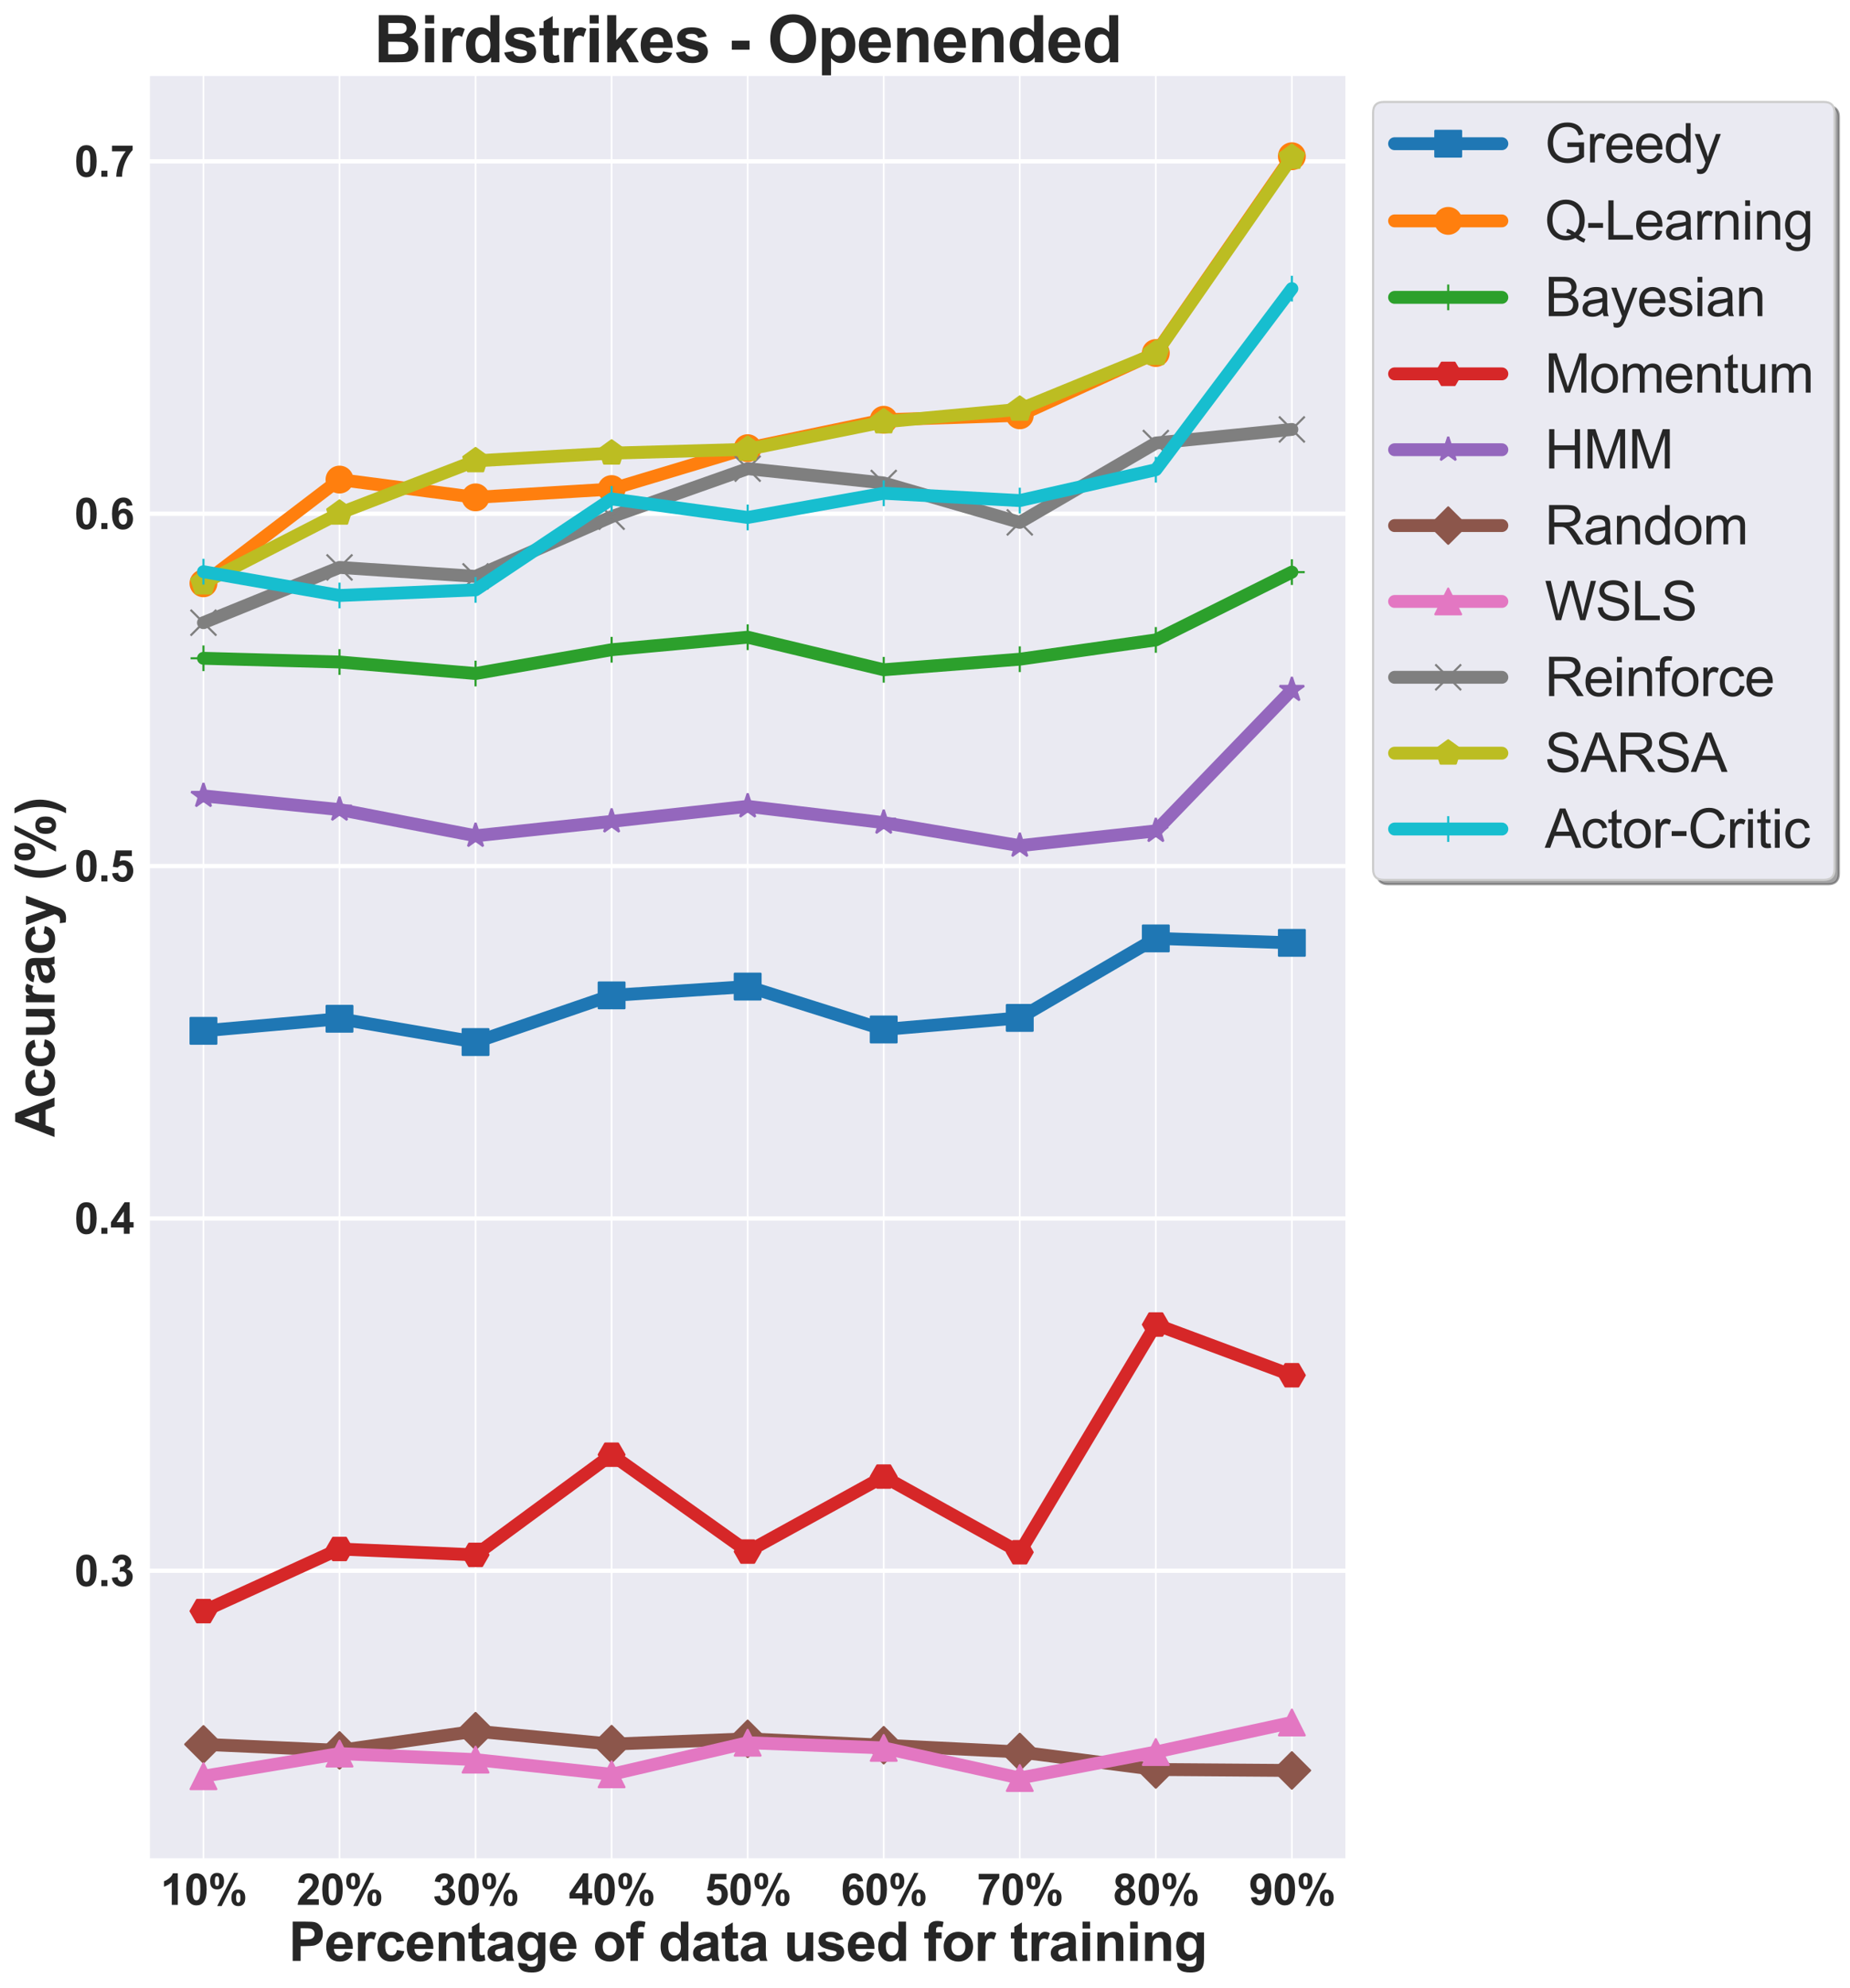 <?xml version="1.0" encoding="utf-8" standalone="no"?>
<!DOCTYPE svg PUBLIC "-//W3C//DTD SVG 1.1//EN"
  "http://www.w3.org/Graphics/SVG/1.1/DTD/svg11.dtd">
<svg xmlns:xlink="http://www.w3.org/1999/xlink" width="862.223pt" height="926.562pt" viewBox="0 0 862.223 926.562" xmlns="http://www.w3.org/2000/svg" version="1.1">
 <defs>
  <style type="text/css">*{stroke-linejoin: round; stroke-linecap: butt}</style>
 </defs>
 <g id="figure_1">
  <g id="patch_1">
   <path d="M 0 926.562 
L 862.223 926.562 
L 862.223 0 
L 0 0 
z
" style="fill: #ffffff"/>
  </g>
  <g id="axes_1">
   <g id="patch_2">
    <path d="M 69.461 866.639 
L 627.461 866.639 
L 627.461 35.039 
L 69.461 35.039 
z
" style="fill: #eaeaf2"/>
   </g>
   <g id="matplotlib.axis_1">
    <g id="xtick_1">
     <g id="line2d_1">
      <path d="M 94.825 866.639 
L 94.825 35.039 
" clip-path="url(#p0fbf4d7d83)" style="fill: none; stroke: #ffffff; stroke-width: 0.8; stroke-linecap: round"/>
     </g>
     <g id="text_1">
      <!-- 10% -->
      <g style="fill: #262626" transform="translate(74.811 887.955) scale(0.2 -0.2)">
       <defs>
        <path id="Arial-BoldMT-31" d="M 2519 0 
L 1641 0 
L 1641 3309 
Q 1159 2859 506 2644 
L 506 3441 
Q 850 3553 1253 3867 
Q 1656 4181 1806 4600 
L 2519 4600 
L 2519 0 
z
" transform="scale(0.016)"/>
        <path id="Arial-BoldMT-30" d="M 1756 4600 
Q 2422 4600 2797 4125 
Q 3244 3563 3244 2259 
Q 3244 959 2794 391 
Q 2422 -78 1756 -78 
Q 1088 -78 678 436 
Q 269 950 269 2269 
Q 269 3563 719 4131 
Q 1091 4600 1756 4600 
z
M 1756 3872 
Q 1597 3872 1472 3770 
Q 1347 3669 1278 3406 
Q 1188 3066 1188 2259 
Q 1188 1453 1269 1151 
Q 1350 850 1473 750 
Q 1597 650 1756 650 
Q 1916 650 2041 751 
Q 2166 853 2234 1116 
Q 2325 1453 2325 2259 
Q 2325 3066 2244 3367 
Q 2163 3669 2039 3770 
Q 1916 3872 1756 3872 
z
" transform="scale(0.016)"/>
        <path id="Arial-BoldMT-25" d="M 278 3450 
Q 278 4066 548 4362 
Q 819 4659 1281 4659 
Q 1759 4659 2029 4364 
Q 2300 4069 2300 3450 
Q 2300 2834 2029 2537 
Q 1759 2241 1297 2241 
Q 819 2241 548 2536 
Q 278 2831 278 3450 
z
M 963 3456 
Q 963 3009 1066 2856 
Q 1144 2744 1281 2744 
Q 1422 2744 1500 2856 
Q 1600 3009 1600 3456 
Q 1600 3903 1500 4053 
Q 1422 4169 1281 4169 
Q 1144 4169 1066 4056 
Q 963 3903 963 3456 
z
M 1950 -175 
L 1300 -175 
L 3741 4659 
L 4372 4659 
L 1950 -175 
z
M 3369 1028 
Q 3369 1644 3639 1941 
Q 3909 2238 4378 2238 
Q 4850 2238 5120 1941 
Q 5391 1644 5391 1028 
Q 5391 409 5120 112 
Q 4850 -184 4388 -184 
Q 3909 -184 3639 112 
Q 3369 409 3369 1028 
z
M 4053 1031 
Q 4053 584 4156 434 
Q 4234 319 4372 319 
Q 4513 319 4588 431 
Q 4691 584 4691 1031 
Q 4691 1478 4591 1631 
Q 4513 1744 4372 1744 
Q 4231 1744 4156 1631 
Q 4053 1478 4053 1031 
z
" transform="scale(0.016)"/>
       </defs>
       <use xlink:href="#Arial-BoldMT-31"/>
       <use xlink:href="#Arial-BoldMT-30" x="55.615"/>
       <use xlink:href="#Arial-BoldMT-25" x="111.23"/>
      </g>
     </g>
    </g>
    <g id="xtick_2">
     <g id="line2d_2">
      <path d="M 158.234 866.639 
L 158.234 35.039 
" clip-path="url(#p0fbf4d7d83)" style="fill: none; stroke: #ffffff; stroke-width: 0.8; stroke-linecap: round"/>
     </g>
     <g id="text_2">
      <!-- 20% -->
      <g style="fill: #262626" transform="translate(138.22 887.955) scale(0.2 -0.2)">
       <defs>
        <path id="Arial-BoldMT-32" d="M 3238 816 
L 3238 0 
L 159 0 
Q 209 463 459 877 
Q 709 1291 1447 1975 
Q 2041 2528 2175 2725 
Q 2356 2997 2356 3263 
Q 2356 3556 2198 3714 
Q 2041 3872 1763 3872 
Q 1488 3872 1325 3706 
Q 1163 3541 1138 3156 
L 263 3244 
Q 341 3969 753 4284 
Q 1166 4600 1784 4600 
Q 2463 4600 2850 4234 
Q 3238 3869 3238 3325 
Q 3238 3016 3127 2736 
Q 3016 2456 2775 2150 
Q 2616 1947 2200 1565 
Q 1784 1184 1673 1059 
Q 1563 934 1494 816 
L 3238 816 
z
" transform="scale(0.016)"/>
       </defs>
       <use xlink:href="#Arial-BoldMT-32"/>
       <use xlink:href="#Arial-BoldMT-30" x="55.615"/>
       <use xlink:href="#Arial-BoldMT-25" x="111.23"/>
      </g>
     </g>
    </g>
    <g id="xtick_3">
     <g id="line2d_3">
      <path d="M 221.643 866.639 
L 221.643 35.039 
" clip-path="url(#p0fbf4d7d83)" style="fill: none; stroke: #ffffff; stroke-width: 0.8; stroke-linecap: round"/>
     </g>
     <g id="text_3">
      <!-- 30% -->
      <g style="fill: #262626" transform="translate(201.629 887.955) scale(0.2 -0.2)">
       <defs>
        <path id="Arial-BoldMT-33" d="M 241 1216 
L 1091 1319 
Q 1131 994 1309 822 
Q 1488 650 1741 650 
Q 2013 650 2198 856 
Q 2384 1063 2384 1413 
Q 2384 1744 2206 1937 
Q 2028 2131 1772 2131 
Q 1603 2131 1369 2066 
L 1466 2781 
Q 1822 2772 2009 2936 
Q 2197 3100 2197 3372 
Q 2197 3603 2059 3740 
Q 1922 3878 1694 3878 
Q 1469 3878 1309 3722 
Q 1150 3566 1116 3266 
L 306 3403 
Q 391 3819 561 4067 
Q 731 4316 1036 4458 
Q 1341 4600 1719 4600 
Q 2366 4600 2756 4188 
Q 3078 3850 3078 3425 
Q 3078 2822 2419 2463 
Q 2813 2378 3048 2084 
Q 3284 1791 3284 1375 
Q 3284 772 2843 347 
Q 2403 -78 1747 -78 
Q 1125 -78 715 280 
Q 306 638 241 1216 
z
" transform="scale(0.016)"/>
       </defs>
       <use xlink:href="#Arial-BoldMT-33"/>
       <use xlink:href="#Arial-BoldMT-30" x="55.615"/>
       <use xlink:href="#Arial-BoldMT-25" x="111.23"/>
      </g>
     </g>
    </g>
    <g id="xtick_4">
     <g id="line2d_4">
      <path d="M 285.052 866.639 
L 285.052 35.039 
" clip-path="url(#p0fbf4d7d83)" style="fill: none; stroke: #ffffff; stroke-width: 0.8; stroke-linecap: round"/>
     </g>
     <g id="text_4">
      <!-- 40% -->
      <g style="fill: #262626" transform="translate(265.038 887.955) scale(0.2 -0.2)">
       <defs>
        <path id="Arial-BoldMT-34" d="M 1994 0 
L 1994 922 
L 119 922 
L 119 1691 
L 2106 4600 
L 2844 4600 
L 2844 1694 
L 3413 1694 
L 3413 922 
L 2844 922 
L 2844 0 
L 1994 0 
z
M 1994 1694 
L 1994 3259 
L 941 1694 
L 1994 1694 
z
" transform="scale(0.016)"/>
       </defs>
       <use xlink:href="#Arial-BoldMT-34"/>
       <use xlink:href="#Arial-BoldMT-30" x="55.615"/>
       <use xlink:href="#Arial-BoldMT-25" x="111.23"/>
      </g>
     </g>
    </g>
    <g id="xtick_5">
     <g id="line2d_5">
      <path d="M 348.461 866.639 
L 348.461 35.039 
" clip-path="url(#p0fbf4d7d83)" style="fill: none; stroke: #ffffff; stroke-width: 0.8; stroke-linecap: round"/>
     </g>
     <g id="text_5">
      <!-- 50% -->
      <g style="fill: #262626" transform="translate(328.447 887.955) scale(0.2 -0.2)">
       <defs>
        <path id="Arial-BoldMT-35" d="M 284 1178 
L 1159 1269 
Q 1197 972 1381 798 
Q 1566 625 1806 625 
Q 2081 625 2272 848 
Q 2463 1072 2463 1522 
Q 2463 1944 2273 2155 
Q 2084 2366 1781 2366 
Q 1403 2366 1103 2031 
L 391 2134 
L 841 4519 
L 3163 4519 
L 3163 3697 
L 1506 3697 
L 1369 2919 
Q 1663 3066 1969 3066 
Q 2553 3066 2959 2641 
Q 3366 2216 3366 1538 
Q 3366 972 3038 528 
Q 2591 -78 1797 -78 
Q 1163 -78 763 262 
Q 363 603 284 1178 
z
" transform="scale(0.016)"/>
       </defs>
       <use xlink:href="#Arial-BoldMT-35"/>
       <use xlink:href="#Arial-BoldMT-30" x="55.615"/>
       <use xlink:href="#Arial-BoldMT-25" x="111.23"/>
      </g>
     </g>
    </g>
    <g id="xtick_6">
     <g id="line2d_6">
      <path d="M 411.87 866.639 
L 411.87 35.039 
" clip-path="url(#p0fbf4d7d83)" style="fill: none; stroke: #ffffff; stroke-width: 0.8; stroke-linecap: round"/>
     </g>
     <g id="text_6">
      <!-- 60% -->
      <g style="fill: #262626" transform="translate(391.856 887.955) scale(0.2 -0.2)">
       <defs>
        <path id="Arial-BoldMT-36" d="M 3247 3459 
L 2397 3366 
Q 2366 3628 2234 3753 
Q 2103 3878 1894 3878 
Q 1616 3878 1423 3628 
Q 1231 3378 1181 2588 
Q 1509 2975 1997 2975 
Q 2547 2975 2939 2556 
Q 3331 2138 3331 1475 
Q 3331 772 2918 347 
Q 2506 -78 1859 -78 
Q 1166 -78 719 461 
Q 272 1000 272 2228 
Q 272 3488 737 4044 
Q 1203 4600 1947 4600 
Q 2469 4600 2811 4308 
Q 3153 4016 3247 3459 
z
M 1256 1544 
Q 1256 1116 1453 883 
Q 1650 650 1903 650 
Q 2147 650 2309 840 
Q 2472 1031 2472 1466 
Q 2472 1913 2297 2120 
Q 2122 2328 1859 2328 
Q 1606 2328 1431 2129 
Q 1256 1931 1256 1544 
z
" transform="scale(0.016)"/>
       </defs>
       <use xlink:href="#Arial-BoldMT-36"/>
       <use xlink:href="#Arial-BoldMT-30" x="55.615"/>
       <use xlink:href="#Arial-BoldMT-25" x="111.23"/>
      </g>
     </g>
    </g>
    <g id="xtick_7">
     <g id="line2d_7">
      <path d="M 475.279 866.639 
L 475.279 35.039 
" clip-path="url(#p0fbf4d7d83)" style="fill: none; stroke: #ffffff; stroke-width: 0.8; stroke-linecap: round"/>
     </g>
     <g id="text_7">
      <!-- 70% -->
      <g style="fill: #262626" transform="translate(455.265 887.955) scale(0.2 -0.2)">
       <defs>
        <path id="Arial-BoldMT-37" d="M 272 3703 
L 272 4519 
L 3275 4519 
L 3275 3881 
Q 2903 3516 2518 2831 
Q 2134 2147 1932 1376 
Q 1731 606 1734 0 
L 888 0 
Q 909 950 1279 1937 
Q 1650 2925 2269 3703 
L 272 3703 
z
" transform="scale(0.016)"/>
       </defs>
       <use xlink:href="#Arial-BoldMT-37"/>
       <use xlink:href="#Arial-BoldMT-30" x="55.615"/>
       <use xlink:href="#Arial-BoldMT-25" x="111.23"/>
      </g>
     </g>
    </g>
    <g id="xtick_8">
     <g id="line2d_8">
      <path d="M 538.688 866.639 
L 538.688 35.039 
" clip-path="url(#p0fbf4d7d83)" style="fill: none; stroke: #ffffff; stroke-width: 0.8; stroke-linecap: round"/>
     </g>
     <g id="text_8">
      <!-- 80% -->
      <g style="fill: #262626" transform="translate(518.674 887.955) scale(0.2 -0.2)">
       <defs>
        <path id="Arial-BoldMT-38" d="M 1025 2472 
Q 684 2616 529 2867 
Q 375 3119 375 3419 
Q 375 3931 733 4265 
Q 1091 4600 1750 4600 
Q 2403 4600 2764 4265 
Q 3125 3931 3125 3419 
Q 3125 3100 2959 2851 
Q 2794 2603 2494 2472 
Q 2875 2319 3073 2025 
Q 3272 1731 3272 1347 
Q 3272 713 2867 316 
Q 2463 -81 1791 -81 
Q 1166 -81 750 247 
Q 259 634 259 1309 
Q 259 1681 443 1992 
Q 628 2303 1025 2472 
z
M 1206 3356 
Q 1206 3094 1354 2947 
Q 1503 2800 1750 2800 
Q 2000 2800 2150 2948 
Q 2300 3097 2300 3359 
Q 2300 3606 2151 3754 
Q 2003 3903 1759 3903 
Q 1506 3903 1356 3753 
Q 1206 3603 1206 3356 
z
M 1125 1394 
Q 1125 1031 1311 828 
Q 1497 625 1775 625 
Q 2047 625 2225 820 
Q 2403 1016 2403 1384 
Q 2403 1706 2222 1901 
Q 2041 2097 1763 2097 
Q 1441 2097 1283 1875 
Q 1125 1653 1125 1394 
z
" transform="scale(0.016)"/>
       </defs>
       <use xlink:href="#Arial-BoldMT-38"/>
       <use xlink:href="#Arial-BoldMT-30" x="55.615"/>
       <use xlink:href="#Arial-BoldMT-25" x="111.23"/>
      </g>
     </g>
    </g>
    <g id="xtick_9">
     <g id="line2d_9">
      <path d="M 602.097 866.639 
L 602.097 35.039 
" clip-path="url(#p0fbf4d7d83)" style="fill: none; stroke: #ffffff; stroke-width: 0.8; stroke-linecap: round"/>
     </g>
     <g id="text_9">
      <!-- 90% -->
      <g style="fill: #262626" transform="translate(582.083 887.955) scale(0.2 -0.2)">
       <defs>
        <path id="Arial-BoldMT-39" d="M 291 1059 
L 1141 1153 
Q 1172 894 1303 769 
Q 1434 644 1650 644 
Q 1922 644 2112 894 
Q 2303 1144 2356 1931 
Q 2025 1547 1528 1547 
Q 988 1547 595 1964 
Q 203 2381 203 3050 
Q 203 3747 617 4173 
Q 1031 4600 1672 4600 
Q 2369 4600 2816 4061 
Q 3263 3522 3263 2288 
Q 3263 1031 2797 475 
Q 2331 -81 1584 -81 
Q 1047 -81 715 205 
Q 384 491 291 1059 
z
M 2278 2978 
Q 2278 3403 2083 3637 
Q 1888 3872 1631 3872 
Q 1388 3872 1227 3680 
Q 1066 3488 1066 3050 
Q 1066 2606 1241 2398 
Q 1416 2191 1678 2191 
Q 1931 2191 2104 2391 
Q 2278 2591 2278 2978 
z
" transform="scale(0.016)"/>
       </defs>
       <use xlink:href="#Arial-BoldMT-39"/>
       <use xlink:href="#Arial-BoldMT-30" x="55.615"/>
       <use xlink:href="#Arial-BoldMT-25" x="111.23"/>
      </g>
     </g>
    </g>
    <g id="text_10">
     <!-- Percentage of data used for training -->
     <g style="fill: #262626" transform="translate(134.549 914.101) scale(0.25 -0.25)">
      <defs>
       <path id="Arial-BoldMT-50" d="M 466 0 
L 466 4581 
L 1950 4581 
Q 2794 4581 3050 4513 
Q 3444 4409 3709 4064 
Q 3975 3719 3975 3172 
Q 3975 2750 3822 2462 
Q 3669 2175 3433 2011 
Q 3197 1847 2953 1794 
Q 2622 1728 1994 1728 
L 1391 1728 
L 1391 0 
L 466 0 
z
M 1391 3806 
L 1391 2506 
L 1897 2506 
Q 2444 2506 2628 2578 
Q 2813 2650 2917 2803 
Q 3022 2956 3022 3159 
Q 3022 3409 2875 3571 
Q 2728 3734 2503 3775 
Q 2338 3806 1838 3806 
L 1391 3806 
z
" transform="scale(0.016)"/>
       <path id="Arial-BoldMT-65" d="M 2381 1056 
L 3256 909 
Q 3088 428 2723 176 
Q 2359 -75 1813 -75 
Q 947 -75 531 491 
Q 203 944 203 1634 
Q 203 2459 634 2926 
Q 1066 3394 1725 3394 
Q 2466 3394 2894 2905 
Q 3322 2416 3303 1406 
L 1103 1406 
Q 1113 1016 1316 798 
Q 1519 581 1822 581 
Q 2028 581 2168 693 
Q 2309 806 2381 1056 
z
M 2431 1944 
Q 2422 2325 2234 2523 
Q 2047 2722 1778 2722 
Q 1491 2722 1303 2513 
Q 1116 2303 1119 1944 
L 2431 1944 
z
" transform="scale(0.016)"/>
       <path id="Arial-BoldMT-72" d="M 1300 0 
L 422 0 
L 422 3319 
L 1238 3319 
L 1238 2847 
Q 1447 3181 1614 3287 
Q 1781 3394 1994 3394 
Q 2294 3394 2572 3228 
L 2300 2463 
Q 2078 2606 1888 2606 
Q 1703 2606 1575 2504 
Q 1447 2403 1373 2137 
Q 1300 1872 1300 1025 
L 1300 0 
z
" transform="scale(0.016)"/>
       <path id="Arial-BoldMT-63" d="M 3353 2338 
L 2488 2181 
Q 2444 2441 2289 2572 
Q 2134 2703 1888 2703 
Q 1559 2703 1364 2476 
Q 1169 2250 1169 1719 
Q 1169 1128 1367 884 
Q 1566 641 1900 641 
Q 2150 641 2309 783 
Q 2469 925 2534 1272 
L 3397 1125 
Q 3263 531 2881 228 
Q 2500 -75 1859 -75 
Q 1131 -75 698 384 
Q 266 844 266 1656 
Q 266 2478 700 2936 
Q 1134 3394 1875 3394 
Q 2481 3394 2839 3133 
Q 3197 2872 3353 2338 
z
" transform="scale(0.016)"/>
       <path id="Arial-BoldMT-6e" d="M 3478 0 
L 2600 0 
L 2600 1694 
Q 2600 2231 2544 2389 
Q 2488 2547 2361 2634 
Q 2234 2722 2056 2722 
Q 1828 2722 1647 2597 
Q 1466 2472 1398 2265 
Q 1331 2059 1331 1503 
L 1331 0 
L 453 0 
L 453 3319 
L 1269 3319 
L 1269 2831 
Q 1703 3394 2363 3394 
Q 2653 3394 2893 3289 
Q 3134 3184 3257 3021 
Q 3381 2859 3429 2653 
Q 3478 2447 3478 2063 
L 3478 0 
z
" transform="scale(0.016)"/>
       <path id="Arial-BoldMT-74" d="M 1981 3319 
L 1981 2619 
L 1381 2619 
L 1381 1281 
Q 1381 875 1398 808 
Q 1416 741 1477 697 
Q 1538 653 1625 653 
Q 1747 653 1978 738 
L 2053 56 
Q 1747 -75 1359 -75 
Q 1122 -75 931 4 
Q 741 84 652 211 
Q 563 338 528 553 
Q 500 706 500 1172 
L 500 2619 
L 97 2619 
L 97 3319 
L 500 3319 
L 500 3978 
L 1381 4491 
L 1381 3319 
L 1981 3319 
z
" transform="scale(0.016)"/>
       <path id="Arial-BoldMT-61" d="M 1116 2306 
L 319 2450 
Q 453 2931 781 3162 
Q 1109 3394 1756 3394 
Q 2344 3394 2631 3255 
Q 2919 3116 3036 2902 
Q 3153 2688 3153 2116 
L 3144 1091 
Q 3144 653 3186 445 
Q 3228 238 3344 0 
L 2475 0 
Q 2441 88 2391 259 
Q 2369 338 2359 363 
Q 2134 144 1878 34 
Q 1622 -75 1331 -75 
Q 819 -75 523 203 
Q 228 481 228 906 
Q 228 1188 362 1408 
Q 497 1628 739 1745 
Q 981 1863 1438 1950 
Q 2053 2066 2291 2166 
L 2291 2253 
Q 2291 2506 2166 2614 
Q 2041 2722 1694 2722 
Q 1459 2722 1328 2630 
Q 1197 2538 1116 2306 
z
M 2291 1594 
Q 2122 1538 1756 1459 
Q 1391 1381 1278 1306 
Q 1106 1184 1106 997 
Q 1106 813 1243 678 
Q 1381 544 1594 544 
Q 1831 544 2047 700 
Q 2206 819 2256 991 
Q 2291 1103 2291 1419 
L 2291 1594 
z
" transform="scale(0.016)"/>
       <path id="Arial-BoldMT-67" d="M 378 -219 
L 1381 -341 
Q 1406 -516 1497 -581 
Q 1622 -675 1891 -675 
Q 2234 -675 2406 -572 
Q 2522 -503 2581 -350 
Q 2622 -241 2622 53 
L 2622 538 
Q 2228 0 1628 0 
Q 959 0 569 566 
Q 263 1013 263 1678 
Q 263 2513 664 2953 
Q 1066 3394 1663 3394 
Q 2278 3394 2678 2853 
L 2678 3319 
L 3500 3319 
L 3500 341 
Q 3500 -247 3403 -537 
Q 3306 -828 3131 -993 
Q 2956 -1159 2664 -1253 
Q 2372 -1347 1925 -1347 
Q 1081 -1347 728 -1058 
Q 375 -769 375 -325 
Q 375 -281 378 -219 
z
M 1163 1728 
Q 1163 1200 1367 954 
Q 1572 709 1872 709 
Q 2194 709 2416 961 
Q 2638 1213 2638 1706 
Q 2638 2222 2425 2472 
Q 2213 2722 1888 2722 
Q 1572 2722 1367 2476 
Q 1163 2231 1163 1728 
z
" transform="scale(0.016)"/>
       <path id="Arial-BoldMT-20" transform="scale(0.016)"/>
       <path id="Arial-BoldMT-6f" d="M 256 1706 
Q 256 2144 472 2553 
Q 688 2963 1083 3178 
Q 1478 3394 1966 3394 
Q 2719 3394 3200 2905 
Q 3681 2416 3681 1669 
Q 3681 916 3195 420 
Q 2709 -75 1972 -75 
Q 1516 -75 1102 131 
Q 688 338 472 736 
Q 256 1134 256 1706 
z
M 1156 1659 
Q 1156 1166 1390 903 
Q 1625 641 1969 641 
Q 2313 641 2545 903 
Q 2778 1166 2778 1666 
Q 2778 2153 2545 2415 
Q 2313 2678 1969 2678 
Q 1625 2678 1390 2415 
Q 1156 2153 1156 1659 
z
" transform="scale(0.016)"/>
       <path id="Arial-BoldMT-66" d="M 75 3319 
L 563 3319 
L 563 3569 
Q 563 3988 652 4194 
Q 741 4400 980 4529 
Q 1219 4659 1584 4659 
Q 1959 4659 2319 4547 
L 2200 3934 
Q 1991 3984 1797 3984 
Q 1606 3984 1523 3895 
Q 1441 3806 1441 3553 
L 1441 3319 
L 2097 3319 
L 2097 2628 
L 1441 2628 
L 1441 0 
L 563 0 
L 563 2628 
L 75 2628 
L 75 3319 
z
" transform="scale(0.016)"/>
       <path id="Arial-BoldMT-64" d="M 3503 0 
L 2688 0 
L 2688 488 
Q 2484 203 2207 64 
Q 1931 -75 1650 -75 
Q 1078 -75 670 386 
Q 263 847 263 1672 
Q 263 2516 659 2955 
Q 1056 3394 1663 3394 
Q 2219 3394 2625 2931 
L 2625 4581 
L 3503 4581 
L 3503 0 
z
M 1159 1731 
Q 1159 1200 1306 963 
Q 1519 619 1900 619 
Q 2203 619 2415 876 
Q 2628 1134 2628 1647 
Q 2628 2219 2422 2470 
Q 2216 2722 1894 2722 
Q 1581 2722 1370 2473 
Q 1159 2225 1159 1731 
z
" transform="scale(0.016)"/>
       <path id="Arial-BoldMT-75" d="M 2644 0 
L 2644 497 
Q 2463 231 2167 78 
Q 1872 -75 1544 -75 
Q 1209 -75 943 72 
Q 678 219 559 484 
Q 441 750 441 1219 
L 441 3319 
L 1319 3319 
L 1319 1794 
Q 1319 1094 1367 936 
Q 1416 778 1544 686 
Q 1672 594 1869 594 
Q 2094 594 2272 717 
Q 2450 841 2515 1023 
Q 2581 1206 2581 1919 
L 2581 3319 
L 3459 3319 
L 3459 0 
L 2644 0 
z
" transform="scale(0.016)"/>
       <path id="Arial-BoldMT-73" d="M 150 947 
L 1031 1081 
Q 1088 825 1259 692 
Q 1431 559 1741 559 
Q 2081 559 2253 684 
Q 2369 772 2369 919 
Q 2369 1019 2306 1084 
Q 2241 1147 2013 1200 
Q 950 1434 666 1628 
Q 272 1897 272 2375 
Q 272 2806 612 3100 
Q 953 3394 1669 3394 
Q 2350 3394 2681 3172 
Q 3013 2950 3138 2516 
L 2309 2363 
Q 2256 2556 2107 2659 
Q 1959 2763 1684 2763 
Q 1338 2763 1188 2666 
Q 1088 2597 1088 2488 
Q 1088 2394 1175 2328 
Q 1294 2241 1995 2081 
Q 2697 1922 2975 1691 
Q 3250 1456 3250 1038 
Q 3250 581 2869 253 
Q 2488 -75 1741 -75 
Q 1063 -75 667 200 
Q 272 475 150 947 
z
" transform="scale(0.016)"/>
       <path id="Arial-BoldMT-69" d="M 459 3769 
L 459 4581 
L 1338 4581 
L 1338 3769 
L 459 3769 
z
M 459 0 
L 459 3319 
L 1338 3319 
L 1338 0 
L 459 0 
z
" transform="scale(0.016)"/>
      </defs>
      <use xlink:href="#Arial-BoldMT-50"/>
      <use xlink:href="#Arial-BoldMT-65" x="66.699"/>
      <use xlink:href="#Arial-BoldMT-72" x="122.314"/>
      <use xlink:href="#Arial-BoldMT-63" x="161.23"/>
      <use xlink:href="#Arial-BoldMT-65" x="216.846"/>
      <use xlink:href="#Arial-BoldMT-6e" x="272.461"/>
      <use xlink:href="#Arial-BoldMT-74" x="333.545"/>
      <use xlink:href="#Arial-BoldMT-61" x="366.846"/>
      <use xlink:href="#Arial-BoldMT-67" x="422.461"/>
      <use xlink:href="#Arial-BoldMT-65" x="483.545"/>
      <use xlink:href="#Arial-BoldMT-20" x="539.16"/>
      <use xlink:href="#Arial-BoldMT-6f" x="566.943"/>
      <use xlink:href="#Arial-BoldMT-66" x="628.027"/>
      <use xlink:href="#Arial-BoldMT-20" x="661.328"/>
      <use xlink:href="#Arial-BoldMT-64" x="689.111"/>
      <use xlink:href="#Arial-BoldMT-61" x="750.195"/>
      <use xlink:href="#Arial-BoldMT-74" x="805.811"/>
      <use xlink:href="#Arial-BoldMT-61" x="839.111"/>
      <use xlink:href="#Arial-BoldMT-20" x="894.727"/>
      <use xlink:href="#Arial-BoldMT-75" x="922.51"/>
      <use xlink:href="#Arial-BoldMT-73" x="983.594"/>
      <use xlink:href="#Arial-BoldMT-65" x="1039.209"/>
      <use xlink:href="#Arial-BoldMT-64" x="1094.824"/>
      <use xlink:href="#Arial-BoldMT-20" x="1155.908"/>
      <use xlink:href="#Arial-BoldMT-66" x="1183.691"/>
      <use xlink:href="#Arial-BoldMT-6f" x="1216.992"/>
      <use xlink:href="#Arial-BoldMT-72" x="1278.076"/>
      <use xlink:href="#Arial-BoldMT-20" x="1316.992"/>
      <use xlink:href="#Arial-BoldMT-74" x="1344.775"/>
      <use xlink:href="#Arial-BoldMT-72" x="1378.076"/>
      <use xlink:href="#Arial-BoldMT-61" x="1416.992"/>
      <use xlink:href="#Arial-BoldMT-69" x="1472.607"/>
      <use xlink:href="#Arial-BoldMT-6e" x="1500.391"/>
      <use xlink:href="#Arial-BoldMT-69" x="1561.475"/>
      <use xlink:href="#Arial-BoldMT-6e" x="1589.258"/>
      <use xlink:href="#Arial-BoldMT-67" x="1650.342"/>
     </g>
    </g>
   </g>
   <g id="matplotlib.axis_2">
    <g id="ytick_1">
     <g id="line2d_10">
      <path d="M 69.461 732.222 
L 627.461 732.222 
" clip-path="url(#p0fbf4d7d83)" style="fill: none; stroke: #ffffff; stroke-width: 2; stroke-linecap: round"/>
     </g>
     <g id="text_11">
      <!-- 0.3 -->
      <g style="fill: #262626" transform="translate(34.661 739.38) scale(0.2 -0.2)">
       <defs>
        <path id="Arial-BoldMT-2e" d="M 459 0 
L 459 878 
L 1338 878 
L 1338 0 
L 459 0 
z
" transform="scale(0.016)"/>
       </defs>
       <use xlink:href="#Arial-BoldMT-30"/>
       <use xlink:href="#Arial-BoldMT-2e" x="55.615"/>
       <use xlink:href="#Arial-BoldMT-33" x="83.398"/>
      </g>
     </g>
    </g>
    <g id="ytick_2">
     <g id="line2d_11">
      <path d="M 69.461 567.974 
L 627.461 567.974 
" clip-path="url(#p0fbf4d7d83)" style="fill: none; stroke: #ffffff; stroke-width: 2; stroke-linecap: round"/>
     </g>
     <g id="text_12">
      <!-- 0.4 -->
      <g style="fill: #262626" transform="translate(34.661 575.132) scale(0.2 -0.2)">
       <use xlink:href="#Arial-BoldMT-30"/>
       <use xlink:href="#Arial-BoldMT-2e" x="55.615"/>
       <use xlink:href="#Arial-BoldMT-34" x="83.398"/>
      </g>
     </g>
    </g>
    <g id="ytick_3">
     <g id="line2d_12">
      <path d="M 69.461 403.725 
L 627.461 403.725 
" clip-path="url(#p0fbf4d7d83)" style="fill: none; stroke: #ffffff; stroke-width: 2; stroke-linecap: round"/>
     </g>
     <g id="text_13">
      <!-- 0.5 -->
      <g style="fill: #262626" transform="translate(34.661 410.883) scale(0.2 -0.2)">
       <use xlink:href="#Arial-BoldMT-30"/>
       <use xlink:href="#Arial-BoldMT-2e" x="55.615"/>
       <use xlink:href="#Arial-BoldMT-35" x="83.398"/>
      </g>
     </g>
    </g>
    <g id="ytick_4">
     <g id="line2d_13">
      <path d="M 69.461 239.477 
L 627.461 239.477 
" clip-path="url(#p0fbf4d7d83)" style="fill: none; stroke: #ffffff; stroke-width: 2; stroke-linecap: round"/>
     </g>
     <g id="text_14">
      <!-- 0.6 -->
      <g style="fill: #262626" transform="translate(34.661 246.635) scale(0.2 -0.2)">
       <use xlink:href="#Arial-BoldMT-30"/>
       <use xlink:href="#Arial-BoldMT-2e" x="55.615"/>
       <use xlink:href="#Arial-BoldMT-36" x="83.398"/>
      </g>
     </g>
    </g>
    <g id="ytick_5">
     <g id="line2d_14">
      <path d="M 69.461 75.228 
L 627.461 75.228 
" clip-path="url(#p0fbf4d7d83)" style="fill: none; stroke: #ffffff; stroke-width: 2; stroke-linecap: round"/>
     </g>
     <g id="text_15">
      <!-- 0.7 -->
      <g style="fill: #262626" transform="translate(34.661 82.386) scale(0.2 -0.2)">
       <use xlink:href="#Arial-BoldMT-30"/>
       <use xlink:href="#Arial-BoldMT-2e" x="55.615"/>
       <use xlink:href="#Arial-BoldMT-37" x="83.398"/>
      </g>
     </g>
    </g>
    <g id="text_16">
     <!-- Accuracy (%) -->
     <g style="fill: #262626" transform="translate(25.399 530.034) rotate(-90) scale(0.25 -0.25)">
      <defs>
       <path id="Arial-BoldMT-41" d="M 4597 0 
L 3591 0 
L 3191 1041 
L 1359 1041 
L 981 0 
L 0 0 
L 1784 4581 
L 2763 4581 
L 4597 0 
z
M 2894 1813 
L 2263 3513 
L 1644 1813 
L 2894 1813 
z
" transform="scale(0.016)"/>
       <path id="Arial-BoldMT-79" d="M 44 3319 
L 978 3319 
L 1772 963 
L 2547 3319 
L 3456 3319 
L 2284 125 
L 2075 -453 
Q 1959 -744 1854 -897 
Q 1750 -1050 1614 -1145 
Q 1478 -1241 1279 -1294 
Q 1081 -1347 831 -1347 
Q 578 -1347 334 -1294 
L 256 -606 
Q 463 -647 628 -647 
Q 934 -647 1081 -467 
Q 1228 -288 1306 -9 
L 44 3319 
z
" transform="scale(0.016)"/>
       <path id="Arial-BoldMT-28" d="M 1916 -1347 
L 1313 -1347 
Q 834 -625 584 153 
Q 334 931 334 1659 
Q 334 2563 644 3369 
Q 913 4069 1325 4659 
L 1925 4659 
Q 1497 3713 1336 3048 
Q 1175 2384 1175 1641 
Q 1175 1128 1270 590 
Q 1366 53 1531 -431 
Q 1641 -750 1916 -1347 
z
" transform="scale(0.016)"/>
       <path id="Arial-BoldMT-29" d="M 216 -1347 
Q 475 -791 581 -494 
Q 688 -197 778 190 
Q 869 578 912 926 
Q 956 1275 956 1641 
Q 956 2384 797 3048 
Q 638 3713 209 4659 
L 806 4659 
Q 1278 3988 1539 3234 
Q 1800 2481 1800 1706 
Q 1800 1053 1594 306 
Q 1359 -531 822 -1347 
L 216 -1347 
z
" transform="scale(0.016)"/>
      </defs>
      <use xlink:href="#Arial-BoldMT-41"/>
      <use xlink:href="#Arial-BoldMT-63" x="72.217"/>
      <use xlink:href="#Arial-BoldMT-63" x="127.832"/>
      <use xlink:href="#Arial-BoldMT-75" x="183.447"/>
      <use xlink:href="#Arial-BoldMT-72" x="244.531"/>
      <use xlink:href="#Arial-BoldMT-61" x="283.447"/>
      <use xlink:href="#Arial-BoldMT-63" x="339.062"/>
      <use xlink:href="#Arial-BoldMT-79" x="394.678"/>
      <use xlink:href="#Arial-BoldMT-20" x="450.293"/>
      <use xlink:href="#Arial-BoldMT-28" x="478.076"/>
      <use xlink:href="#Arial-BoldMT-25" x="511.377"/>
      <use xlink:href="#Arial-BoldMT-29" x="600.293"/>
     </g>
    </g>
   </g>
   <g id="line2d_15">
    <path d="M 94.825 480.531 
L 158.234 474.902 
L 221.643 485.763 
L 285.052 463.995 
L 348.461 459.896 
L 411.87 479.899 
L 475.279 474.497 
L 538.688 437.44 
L 602.097 439.512 
" clip-path="url(#p0fbf4d7d83)" style="fill: none; stroke: #1f77b4; stroke-width: 6; stroke-linecap: round"/>
    <defs>
     <path id="m2f68795c09" d="M -6 6 
L 6 6 
L 6 -6 
L -6 -6 
z
" style="stroke: #1f77b4; stroke-linejoin: miter"/>
    </defs>
    <g clip-path="url(#p0fbf4d7d83)">
     <use xlink:href="#m2f68795c09" x="94.825" y="480.531" style="fill: #1f77b4; stroke: #1f77b4; stroke-linejoin: miter"/>
     <use xlink:href="#m2f68795c09" x="158.234" y="474.902" style="fill: #1f77b4; stroke: #1f77b4; stroke-linejoin: miter"/>
     <use xlink:href="#m2f68795c09" x="221.643" y="485.763" style="fill: #1f77b4; stroke: #1f77b4; stroke-linejoin: miter"/>
     <use xlink:href="#m2f68795c09" x="285.052" y="463.995" style="fill: #1f77b4; stroke: #1f77b4; stroke-linejoin: miter"/>
     <use xlink:href="#m2f68795c09" x="348.461" y="459.896" style="fill: #1f77b4; stroke: #1f77b4; stroke-linejoin: miter"/>
     <use xlink:href="#m2f68795c09" x="411.87" y="479.899" style="fill: #1f77b4; stroke: #1f77b4; stroke-linejoin: miter"/>
     <use xlink:href="#m2f68795c09" x="475.279" y="474.497" style="fill: #1f77b4; stroke: #1f77b4; stroke-linejoin: miter"/>
     <use xlink:href="#m2f68795c09" x="538.688" y="437.44" style="fill: #1f77b4; stroke: #1f77b4; stroke-linejoin: miter"/>
     <use xlink:href="#m2f68795c09" x="602.097" y="439.512" style="fill: #1f77b4; stroke: #1f77b4; stroke-linejoin: miter"/>
    </g>
   </g>
   <g id="line2d_16">
    <path d="M 94.825 271.909 
L 158.234 223.56 
L 221.643 231.844 
L 285.052 227.992 
L 348.461 208.92 
L 411.87 195.682 
L 475.279 193.603 
L 538.688 164.557 
L 602.097 72.839 
" clip-path="url(#p0fbf4d7d83)" style="fill: none; stroke: #ff7f0e; stroke-width: 6; stroke-linecap: round"/>
    <defs>
     <path id="m24f239e53d" d="M 0 6 
C 1.591 6 3.117 5.368 4.243 4.243 
C 5.368 3.117 6 1.591 6 0 
C 6 -1.591 5.368 -3.117 4.243 -4.243 
C 3.117 -5.368 1.591 -6 0 -6 
C -1.591 -6 -3.117 -5.368 -4.243 -4.243 
C -5.368 -3.117 -6 -1.591 -6 0 
C -6 1.591 -5.368 3.117 -4.243 4.243 
C -3.117 5.368 -1.591 6 0 6 
z
" style="stroke: #ff7f0e"/>
    </defs>
    <g clip-path="url(#p0fbf4d7d83)">
     <use xlink:href="#m24f239e53d" x="94.825" y="271.909" style="fill: #ff7f0e; stroke: #ff7f0e"/>
     <use xlink:href="#m24f239e53d" x="158.234" y="223.56" style="fill: #ff7f0e; stroke: #ff7f0e"/>
     <use xlink:href="#m24f239e53d" x="221.643" y="231.844" style="fill: #ff7f0e; stroke: #ff7f0e"/>
     <use xlink:href="#m24f239e53d" x="285.052" y="227.992" style="fill: #ff7f0e; stroke: #ff7f0e"/>
     <use xlink:href="#m24f239e53d" x="348.461" y="208.92" style="fill: #ff7f0e; stroke: #ff7f0e"/>
     <use xlink:href="#m24f239e53d" x="411.87" y="195.682" style="fill: #ff7f0e; stroke: #ff7f0e"/>
     <use xlink:href="#m24f239e53d" x="475.279" y="193.603" style="fill: #ff7f0e; stroke: #ff7f0e"/>
     <use xlink:href="#m24f239e53d" x="538.688" y="164.557" style="fill: #ff7f0e; stroke: #ff7f0e"/>
     <use xlink:href="#m24f239e53d" x="602.097" y="72.839" style="fill: #ff7f0e; stroke: #ff7f0e"/>
    </g>
   </g>
   <g id="line2d_17">
    <path d="M 94.825 306.871 
L 158.234 308.606 
L 221.643 313.971 
L 285.052 302.876 
L 348.461 297.035 
L 411.87 312.211 
L 475.279 307.297 
L 538.688 298.301 
L 602.097 266.698 
" clip-path="url(#p0fbf4d7d83)" style="fill: none; stroke: #2ca02c; stroke-width: 6; stroke-linecap: round"/>
    <defs>
     <path id="mfa8e6add4c" d="M -6 0 
L 6 0 
M 0 6 
L 0 -6 
" style="stroke: #2ca02c"/>
    </defs>
    <g clip-path="url(#p0fbf4d7d83)">
     <use xlink:href="#mfa8e6add4c" x="94.825" y="306.871" style="fill: #2ca02c; stroke: #2ca02c"/>
     <use xlink:href="#mfa8e6add4c" x="158.234" y="308.606" style="fill: #2ca02c; stroke: #2ca02c"/>
     <use xlink:href="#mfa8e6add4c" x="221.643" y="313.971" style="fill: #2ca02c; stroke: #2ca02c"/>
     <use xlink:href="#mfa8e6add4c" x="285.052" y="302.876" style="fill: #2ca02c; stroke: #2ca02c"/>
     <use xlink:href="#mfa8e6add4c" x="348.461" y="297.035" style="fill: #2ca02c; stroke: #2ca02c"/>
     <use xlink:href="#mfa8e6add4c" x="411.87" y="312.211" style="fill: #2ca02c; stroke: #2ca02c"/>
     <use xlink:href="#mfa8e6add4c" x="475.279" y="307.297" style="fill: #2ca02c; stroke: #2ca02c"/>
     <use xlink:href="#mfa8e6add4c" x="538.688" y="298.301" style="fill: #2ca02c; stroke: #2ca02c"/>
     <use xlink:href="#mfa8e6add4c" x="602.097" y="266.698" style="fill: #2ca02c; stroke: #2ca02c"/>
    </g>
   </g>
   <g id="line2d_18">
    <path d="M 94.825 751.026 
L 158.234 722.077 
L 221.643 724.819 
L 285.052 678.122 
L 348.461 723.28 
L 411.87 688.32 
L 475.279 723.594 
L 538.688 617.445 
L 602.097 641.084 
" clip-path="url(#p0fbf4d7d83)" style="fill: none; stroke: #d62728; stroke-width: 6; stroke-linecap: round"/>
    <defs>
     <path id="m1e97deac7a" d="M -3 -5.196 
L -6 -0 
L -3 5.196 
L 3 5.196 
L 6 0 
L 3 -5.196 
z
" style="stroke: #d62728; stroke-linejoin: miter"/>
    </defs>
    <g clip-path="url(#p0fbf4d7d83)">
     <use xlink:href="#m1e97deac7a" x="94.825" y="751.026" style="fill: #d62728; stroke: #d62728; stroke-linejoin: miter"/>
     <use xlink:href="#m1e97deac7a" x="158.234" y="722.077" style="fill: #d62728; stroke: #d62728; stroke-linejoin: miter"/>
     <use xlink:href="#m1e97deac7a" x="221.643" y="724.819" style="fill: #d62728; stroke: #d62728; stroke-linejoin: miter"/>
     <use xlink:href="#m1e97deac7a" x="285.052" y="678.122" style="fill: #d62728; stroke: #d62728; stroke-linejoin: miter"/>
     <use xlink:href="#m1e97deac7a" x="348.461" y="723.28" style="fill: #d62728; stroke: #d62728; stroke-linejoin: miter"/>
     <use xlink:href="#m1e97deac7a" x="411.87" y="688.32" style="fill: #d62728; stroke: #d62728; stroke-linejoin: miter"/>
     <use xlink:href="#m1e97deac7a" x="475.279" y="723.594" style="fill: #d62728; stroke: #d62728; stroke-linejoin: miter"/>
     <use xlink:href="#m1e97deac7a" x="538.688" y="617.445" style="fill: #d62728; stroke: #d62728; stroke-linejoin: miter"/>
     <use xlink:href="#m1e97deac7a" x="602.097" y="641.084" style="fill: #d62728; stroke: #d62728; stroke-linejoin: miter"/>
    </g>
   </g>
   <g id="line2d_19">
    <path d="M 94.825 371.014 
L 158.234 377.392 
L 221.643 389.611 
L 285.052 382.901 
L 348.461 375.879 
L 411.87 383.488 
L 475.279 394.216 
L 538.688 387.324 
L 602.097 321.6 
" clip-path="url(#p0fbf4d7d83)" style="fill: none; stroke: #9467bd; stroke-width: 6; stroke-linecap: round"/>
    <defs>
     <path id="m29b2de3c01" d="M 0 -6 
L -1.347 -1.854 
L -5.706 -1.854 
L -2.18 0.708 
L -3.527 4.854 
L -0 2.292 
L 3.527 4.854 
L 2.18 0.708 
L 5.706 -1.854 
L 1.347 -1.854 
z
" style="stroke: #9467bd; stroke-linejoin: bevel"/>
    </defs>
    <g clip-path="url(#p0fbf4d7d83)">
     <use xlink:href="#m29b2de3c01" x="94.825" y="371.014" style="fill: #9467bd; stroke: #9467bd; stroke-linejoin: bevel"/>
     <use xlink:href="#m29b2de3c01" x="158.234" y="377.392" style="fill: #9467bd; stroke: #9467bd; stroke-linejoin: bevel"/>
     <use xlink:href="#m29b2de3c01" x="221.643" y="389.611" style="fill: #9467bd; stroke: #9467bd; stroke-linejoin: bevel"/>
     <use xlink:href="#m29b2de3c01" x="285.052" y="382.901" style="fill: #9467bd; stroke: #9467bd; stroke-linejoin: bevel"/>
     <use xlink:href="#m29b2de3c01" x="348.461" y="375.879" style="fill: #9467bd; stroke: #9467bd; stroke-linejoin: bevel"/>
     <use xlink:href="#m29b2de3c01" x="411.87" y="383.488" style="fill: #9467bd; stroke: #9467bd; stroke-linejoin: bevel"/>
     <use xlink:href="#m29b2de3c01" x="475.279" y="394.216" style="fill: #9467bd; stroke: #9467bd; stroke-linejoin: bevel"/>
     <use xlink:href="#m29b2de3c01" x="538.688" y="387.324" style="fill: #9467bd; stroke: #9467bd; stroke-linejoin: bevel"/>
     <use xlink:href="#m29b2de3c01" x="602.097" y="321.6" style="fill: #9467bd; stroke: #9467bd; stroke-linejoin: bevel"/>
    </g>
   </g>
   <g id="line2d_20">
    <path d="M 94.825 813.132 
L 158.234 815.957 
L 221.643 806.994 
L 285.052 813.035 
L 348.461 810.573 
L 411.87 813.542 
L 475.279 816.696 
L 538.688 824.859 
L 602.097 825.31 
" clip-path="url(#p0fbf4d7d83)" style="fill: none; stroke: #8c564b; stroke-width: 6; stroke-linecap: round"/>
    <defs>
     <path id="mffd6c4928f" d="M -0 8.485 
L 8.485 0 
L 0 -8.485 
L -8.485 -0 
z
" style="stroke: #8c564b; stroke-linejoin: miter"/>
    </defs>
    <g clip-path="url(#p0fbf4d7d83)">
     <use xlink:href="#mffd6c4928f" x="94.825" y="813.132" style="fill: #8c564b; stroke: #8c564b; stroke-linejoin: miter"/>
     <use xlink:href="#mffd6c4928f" x="158.234" y="815.957" style="fill: #8c564b; stroke: #8c564b; stroke-linejoin: miter"/>
     <use xlink:href="#mffd6c4928f" x="221.643" y="806.994" style="fill: #8c564b; stroke: #8c564b; stroke-linejoin: miter"/>
     <use xlink:href="#mffd6c4928f" x="285.052" y="813.035" style="fill: #8c564b; stroke: #8c564b; stroke-linejoin: miter"/>
     <use xlink:href="#mffd6c4928f" x="348.461" y="810.573" style="fill: #8c564b; stroke: #8c564b; stroke-linejoin: miter"/>
     <use xlink:href="#mffd6c4928f" x="411.87" y="813.542" style="fill: #8c564b; stroke: #8c564b; stroke-linejoin: miter"/>
     <use xlink:href="#mffd6c4928f" x="475.279" y="816.696" style="fill: #8c564b; stroke: #8c564b; stroke-linejoin: miter"/>
     <use xlink:href="#mffd6c4928f" x="538.688" y="824.859" style="fill: #8c564b; stroke: #8c564b; stroke-linejoin: miter"/>
     <use xlink:href="#mffd6c4928f" x="602.097" y="825.31" style="fill: #8c564b; stroke: #8c564b; stroke-linejoin: miter"/>
    </g>
   </g>
   <g id="line2d_21">
    <path d="M 94.825 828.001 
L 158.234 817.445 
L 221.643 820.257 
L 285.052 827.106 
L 348.461 812.38 
L 411.87 814.798 
L 475.279 828.839 
L 538.688 816.72 
L 602.097 802.944 
" clip-path="url(#p0fbf4d7d83)" style="fill: none; stroke: #e377c2; stroke-width: 6; stroke-linecap: round"/>
    <defs>
     <path id="m4e960d981e" d="M 0 -6 
L -6 6 
L 6 6 
z
" style="stroke: #e377c2; stroke-linejoin: miter"/>
    </defs>
    <g clip-path="url(#p0fbf4d7d83)">
     <use xlink:href="#m4e960d981e" x="94.825" y="828.001" style="fill: #e377c2; stroke: #e377c2; stroke-linejoin: miter"/>
     <use xlink:href="#m4e960d981e" x="158.234" y="817.445" style="fill: #e377c2; stroke: #e377c2; stroke-linejoin: miter"/>
     <use xlink:href="#m4e960d981e" x="221.643" y="820.257" style="fill: #e377c2; stroke: #e377c2; stroke-linejoin: miter"/>
     <use xlink:href="#m4e960d981e" x="285.052" y="827.106" style="fill: #e377c2; stroke: #e377c2; stroke-linejoin: miter"/>
     <use xlink:href="#m4e960d981e" x="348.461" y="812.38" style="fill: #e377c2; stroke: #e377c2; stroke-linejoin: miter"/>
     <use xlink:href="#m4e960d981e" x="411.87" y="814.798" style="fill: #e377c2; stroke: #e377c2; stroke-linejoin: miter"/>
     <use xlink:href="#m4e960d981e" x="475.279" y="828.839" style="fill: #e377c2; stroke: #e377c2; stroke-linejoin: miter"/>
     <use xlink:href="#m4e960d981e" x="538.688" y="816.72" style="fill: #e377c2; stroke: #e377c2; stroke-linejoin: miter"/>
     <use xlink:href="#m4e960d981e" x="602.097" y="802.944" style="fill: #e377c2; stroke: #e377c2; stroke-linejoin: miter"/>
    </g>
   </g>
   <g id="line2d_22">
    <path d="M 94.825 290.269 
L 158.234 264.51 
L 221.643 268.684 
L 285.052 240.864 
L 348.461 218.462 
L 411.87 225.147 
L 475.279 243.515 
L 538.688 206.528 
L 602.097 200.187 
" clip-path="url(#p0fbf4d7d83)" style="fill: none; stroke: #7f7f7f; stroke-width: 6; stroke-linecap: round"/>
    <defs>
     <path id="md6115e5d2e" d="M -6 6 
L 6 -6 
M -6 -6 
L 6 6 
" style="stroke: #7f7f7f"/>
    </defs>
    <g clip-path="url(#p0fbf4d7d83)">
     <use xlink:href="#md6115e5d2e" x="94.825" y="290.269" style="fill: #7f7f7f; stroke: #7f7f7f"/>
     <use xlink:href="#md6115e5d2e" x="158.234" y="264.51" style="fill: #7f7f7f; stroke: #7f7f7f"/>
     <use xlink:href="#md6115e5d2e" x="221.643" y="268.684" style="fill: #7f7f7f; stroke: #7f7f7f"/>
     <use xlink:href="#md6115e5d2e" x="285.052" y="240.864" style="fill: #7f7f7f; stroke: #7f7f7f"/>
     <use xlink:href="#md6115e5d2e" x="348.461" y="218.462" style="fill: #7f7f7f; stroke: #7f7f7f"/>
     <use xlink:href="#md6115e5d2e" x="411.87" y="225.147" style="fill: #7f7f7f; stroke: #7f7f7f"/>
     <use xlink:href="#md6115e5d2e" x="475.279" y="243.515" style="fill: #7f7f7f; stroke: #7f7f7f"/>
     <use xlink:href="#md6115e5d2e" x="538.688" y="206.528" style="fill: #7f7f7f; stroke: #7f7f7f"/>
     <use xlink:href="#md6115e5d2e" x="602.097" y="200.187" style="fill: #7f7f7f; stroke: #7f7f7f"/>
    </g>
   </g>
   <g id="line2d_23">
    <path d="M 94.825 271.78 
L 158.234 239.244 
L 221.643 214.821 
L 285.052 211.228 
L 348.461 209.451 
L 411.87 196.663 
L 475.279 190.784 
L 538.688 164.819 
L 602.097 73.389 
" clip-path="url(#p0fbf4d7d83)" style="fill: none; stroke: #bcbd22; stroke-width: 6; stroke-linecap: round"/>
    <defs>
     <path id="m383ef1a396" d="M 0 -6 
L -5.706 -1.854 
L -3.527 4.854 
L 3.527 4.854 
L 5.706 -1.854 
z
" style="stroke: #bcbd22; stroke-linejoin: miter"/>
    </defs>
    <g clip-path="url(#p0fbf4d7d83)">
     <use xlink:href="#m383ef1a396" x="94.825" y="271.78" style="fill: #bcbd22; stroke: #bcbd22; stroke-linejoin: miter"/>
     <use xlink:href="#m383ef1a396" x="158.234" y="239.244" style="fill: #bcbd22; stroke: #bcbd22; stroke-linejoin: miter"/>
     <use xlink:href="#m383ef1a396" x="221.643" y="214.821" style="fill: #bcbd22; stroke: #bcbd22; stroke-linejoin: miter"/>
     <use xlink:href="#m383ef1a396" x="285.052" y="211.228" style="fill: #bcbd22; stroke: #bcbd22; stroke-linejoin: miter"/>
     <use xlink:href="#m383ef1a396" x="348.461" y="209.451" style="fill: #bcbd22; stroke: #bcbd22; stroke-linejoin: miter"/>
     <use xlink:href="#m383ef1a396" x="411.87" y="196.663" style="fill: #bcbd22; stroke: #bcbd22; stroke-linejoin: miter"/>
     <use xlink:href="#m383ef1a396" x="475.279" y="190.784" style="fill: #bcbd22; stroke: #bcbd22; stroke-linejoin: miter"/>
     <use xlink:href="#m383ef1a396" x="538.688" y="164.819" style="fill: #bcbd22; stroke: #bcbd22; stroke-linejoin: miter"/>
     <use xlink:href="#m383ef1a396" x="602.097" y="73.389" style="fill: #bcbd22; stroke: #bcbd22; stroke-linejoin: miter"/>
    </g>
   </g>
   <g id="line2d_24">
    <path d="M 94.825 266.502 
L 158.234 277.59 
L 221.643 274.968 
L 285.052 232.57 
L 348.461 241.221 
L 411.87 229.943 
L 475.279 233.344 
L 538.688 218.96 
L 602.097 134.551 
" clip-path="url(#p0fbf4d7d83)" style="fill: none; stroke: #17becf; stroke-width: 6; stroke-linecap: round"/>
    <defs>
     <path id="mc6b74b54f4" d="M 0 6 
L 0 -6 
" style="stroke: #17becf"/>
    </defs>
    <g clip-path="url(#p0fbf4d7d83)">
     <use xlink:href="#mc6b74b54f4" x="94.825" y="266.502" style="fill: #17becf; stroke: #17becf"/>
     <use xlink:href="#mc6b74b54f4" x="158.234" y="277.59" style="fill: #17becf; stroke: #17becf"/>
     <use xlink:href="#mc6b74b54f4" x="221.643" y="274.968" style="fill: #17becf; stroke: #17becf"/>
     <use xlink:href="#mc6b74b54f4" x="285.052" y="232.57" style="fill: #17becf; stroke: #17becf"/>
     <use xlink:href="#mc6b74b54f4" x="348.461" y="241.221" style="fill: #17becf; stroke: #17becf"/>
     <use xlink:href="#mc6b74b54f4" x="411.87" y="229.943" style="fill: #17becf; stroke: #17becf"/>
     <use xlink:href="#mc6b74b54f4" x="475.279" y="233.344" style="fill: #17becf; stroke: #17becf"/>
     <use xlink:href="#mc6b74b54f4" x="538.688" y="218.96" style="fill: #17becf; stroke: #17becf"/>
     <use xlink:href="#mc6b74b54f4" x="602.097" y="134.551" style="fill: #17becf; stroke: #17becf"/>
    </g>
   </g>
   <g id="patch_3">
    <path d="M 69.461 866.639 
L 69.461 35.039 
" style="fill: none; stroke: #ffffff; stroke-width: 0.8; stroke-linejoin: miter; stroke-linecap: square"/>
   </g>
   <g id="patch_4">
    <path d="M 627.461 866.639 
L 627.461 35.039 
" style="fill: none; stroke: #ffffff; stroke-width: 0.8; stroke-linejoin: miter; stroke-linecap: square"/>
   </g>
   <g id="patch_5">
    <path d="M 69.461 866.639 
L 627.461 866.639 
" style="fill: none; stroke: #ffffff; stroke-width: 0.8; stroke-linejoin: miter; stroke-linecap: square"/>
   </g>
   <g id="patch_6">
    <path d="M 69.461 35.039 
L 627.461 35.039 
" style="fill: none; stroke: #ffffff; stroke-width: 0.8; stroke-linejoin: miter; stroke-linecap: square"/>
   </g>
   <g id="text_17">
    <!-- Birdstrikes - Openended -->
    <g style="fill: #262626" transform="translate(174.266 29.039) scale(0.3 -0.3)">
     <defs>
      <path id="Arial-BoldMT-42" d="M 469 4581 
L 2300 4581 
Q 2844 4581 3111 4536 
Q 3378 4491 3589 4347 
Q 3800 4203 3940 3964 
Q 4081 3725 4081 3428 
Q 4081 3106 3907 2837 
Q 3734 2569 3438 2434 
Q 3856 2313 4081 2019 
Q 4306 1725 4306 1328 
Q 4306 1016 4161 720 
Q 4016 425 3764 248 
Q 3513 72 3144 31 
Q 2913 6 2028 0 
L 469 0 
L 469 4581 
z
M 1394 3819 
L 1394 2759 
L 2000 2759 
Q 2541 2759 2672 2775 
Q 2909 2803 3045 2939 
Q 3181 3075 3181 3297 
Q 3181 3509 3064 3642 
Q 2947 3775 2716 3803 
Q 2578 3819 1925 3819 
L 1394 3819 
z
M 1394 1997 
L 1394 772 
L 2250 772 
Q 2750 772 2884 800 
Q 3091 838 3220 983 
Q 3350 1128 3350 1372 
Q 3350 1578 3250 1722 
Q 3150 1866 2961 1931 
Q 2772 1997 2141 1997 
L 1394 1997 
z
" transform="scale(0.016)"/>
      <path id="Arial-BoldMT-6b" d="M 428 0 
L 428 4581 
L 1306 4581 
L 1306 2150 
L 2334 3319 
L 3416 3319 
L 2281 2106 
L 3497 0 
L 2550 0 
L 1716 1491 
L 1306 1063 
L 1306 0 
L 428 0 
z
" transform="scale(0.016)"/>
      <path id="Arial-BoldMT-2d" d="M 359 1222 
L 359 2100 
L 2084 2100 
L 2084 1222 
L 359 1222 
z
" transform="scale(0.016)"/>
      <path id="Arial-BoldMT-4f" d="M 278 2263 
Q 278 2963 488 3438 
Q 644 3788 914 4066 
Q 1184 4344 1506 4478 
Q 1934 4659 2494 4659 
Q 3506 4659 4114 4031 
Q 4722 3403 4722 2284 
Q 4722 1175 4119 548 
Q 3516 -78 2506 -78 
Q 1484 -78 881 545 
Q 278 1169 278 2263 
z
M 1231 2294 
Q 1231 1516 1590 1114 
Q 1950 713 2503 713 
Q 3056 713 3411 1111 
Q 3766 1509 3766 2306 
Q 3766 3094 3420 3481 
Q 3075 3869 2503 3869 
Q 1931 3869 1581 3476 
Q 1231 3084 1231 2294 
z
" transform="scale(0.016)"/>
      <path id="Arial-BoldMT-70" d="M 434 3319 
L 1253 3319 
L 1253 2831 
Q 1413 3081 1684 3237 
Q 1956 3394 2288 3394 
Q 2866 3394 3269 2941 
Q 3672 2488 3672 1678 
Q 3672 847 3265 386 
Q 2859 -75 2281 -75 
Q 2006 -75 1782 34 
Q 1559 144 1313 409 
L 1313 -1263 
L 434 -1263 
L 434 3319 
z
M 1303 1716 
Q 1303 1156 1525 889 
Q 1747 622 2066 622 
Q 2372 622 2575 867 
Q 2778 1113 2778 1672 
Q 2778 2194 2568 2447 
Q 2359 2700 2050 2700 
Q 1728 2700 1515 2451 
Q 1303 2203 1303 1716 
z
" transform="scale(0.016)"/>
     </defs>
     <use xlink:href="#Arial-BoldMT-42"/>
     <use xlink:href="#Arial-BoldMT-69" x="72.217"/>
     <use xlink:href="#Arial-BoldMT-72" x="100"/>
     <use xlink:href="#Arial-BoldMT-64" x="138.916"/>
     <use xlink:href="#Arial-BoldMT-73" x="200"/>
     <use xlink:href="#Arial-BoldMT-74" x="255.615"/>
     <use xlink:href="#Arial-BoldMT-72" x="288.916"/>
     <use xlink:href="#Arial-BoldMT-69" x="327.832"/>
     <use xlink:href="#Arial-BoldMT-6b" x="355.615"/>
     <use xlink:href="#Arial-BoldMT-65" x="411.23"/>
     <use xlink:href="#Arial-BoldMT-73" x="466.846"/>
     <use xlink:href="#Arial-BoldMT-20" x="522.461"/>
     <use xlink:href="#Arial-BoldMT-2d" x="550.244"/>
     <use xlink:href="#Arial-BoldMT-20" x="583.545"/>
     <use xlink:href="#Arial-BoldMT-4f" x="611.328"/>
     <use xlink:href="#Arial-BoldMT-70" x="689.111"/>
     <use xlink:href="#Arial-BoldMT-65" x="750.195"/>
     <use xlink:href="#Arial-BoldMT-6e" x="805.811"/>
     <use xlink:href="#Arial-BoldMT-65" x="866.895"/>
     <use xlink:href="#Arial-BoldMT-6e" x="922.51"/>
     <use xlink:href="#Arial-BoldMT-64" x="983.594"/>
     <use xlink:href="#Arial-BoldMT-65" x="1044.678"/>
     <use xlink:href="#Arial-BoldMT-64" x="1100.293"/>
    </g>
   </g>
   <g id="legend_1">
    <g id="patch_7">
     <path d="M 646.961 412.176 
L 852.023 412.176 
Q 857.023 412.176 857.023 407.176 
L 857.023 54.539 
Q 857.023 49.539 852.023 49.539 
L 646.961 49.539 
Q 641.961 49.539 641.961 54.539 
L 641.961 407.176 
Q 641.961 412.176 646.961 412.176 
z
" style="fill: #464649; opacity: 0.5; stroke: #464649; stroke-linejoin: miter"/>
    </g>
    <g id="patch_8">
     <path d="M 644.961 410.176 
L 850.023 410.176 
Q 855.023 410.176 855.023 405.176 
L 855.023 52.539 
Q 855.023 47.539 850.023 47.539 
L 644.961 47.539 
Q 639.961 47.539 639.961 52.539 
L 639.961 405.176 
Q 639.961 410.176 644.961 410.176 
z
" style="fill: #eaeaf2; stroke: #cccccc; stroke-linejoin: miter"/>
    </g>
    <g id="line2d_25">
     <path d="M 649.961 66.988 
L 674.961 66.988 
L 699.961 66.988 
" style="fill: none; stroke: #1f77b4; stroke-width: 6; stroke-linecap: round"/>
     <g>
      <use xlink:href="#m2f68795c09" x="674.961" y="66.988" style="fill: #1f77b4; stroke: #1f77b4; stroke-linejoin: miter"/>
     </g>
    </g>
    <g id="text_18">
     <!-- Greedy -->
     <g style="fill: #262626" transform="translate(719.961 75.738) scale(0.25 -0.25)">
      <defs>
       <path id="ArialMT-47" d="M 2638 1797 
L 2638 2334 
L 4578 2338 
L 4578 638 
Q 4131 281 3656 101 
Q 3181 -78 2681 -78 
Q 2006 -78 1454 211 
Q 903 500 622 1047 
Q 341 1594 341 2269 
Q 341 2938 620 3517 
Q 900 4097 1425 4378 
Q 1950 4659 2634 4659 
Q 3131 4659 3532 4498 
Q 3934 4338 4162 4050 
Q 4391 3763 4509 3300 
L 3963 3150 
Q 3859 3500 3706 3700 
Q 3553 3900 3268 4020 
Q 2984 4141 2638 4141 
Q 2222 4141 1919 4014 
Q 1616 3888 1430 3681 
Q 1244 3475 1141 3228 
Q 966 2803 966 2306 
Q 966 1694 1177 1281 
Q 1388 869 1791 669 
Q 2194 469 2647 469 
Q 3041 469 3416 620 
Q 3791 772 3984 944 
L 3984 1797 
L 2638 1797 
z
" transform="scale(0.016)"/>
       <path id="ArialMT-72" d="M 416 0 
L 416 3319 
L 922 3319 
L 922 2816 
Q 1116 3169 1280 3281 
Q 1444 3394 1641 3394 
Q 1925 3394 2219 3213 
L 2025 2691 
Q 1819 2813 1613 2813 
Q 1428 2813 1281 2702 
Q 1134 2591 1072 2394 
Q 978 2094 978 1738 
L 978 0 
L 416 0 
z
" transform="scale(0.016)"/>
       <path id="ArialMT-65" d="M 2694 1069 
L 3275 997 
Q 3138 488 2766 206 
Q 2394 -75 1816 -75 
Q 1088 -75 661 373 
Q 234 822 234 1631 
Q 234 2469 665 2931 
Q 1097 3394 1784 3394 
Q 2450 3394 2872 2941 
Q 3294 2488 3294 1666 
Q 3294 1616 3291 1516 
L 816 1516 
Q 847 969 1125 678 
Q 1403 388 1819 388 
Q 2128 388 2347 550 
Q 2566 713 2694 1069 
z
M 847 1978 
L 2700 1978 
Q 2663 2397 2488 2606 
Q 2219 2931 1791 2931 
Q 1403 2931 1139 2672 
Q 875 2413 847 1978 
z
" transform="scale(0.016)"/>
       <path id="ArialMT-64" d="M 2575 0 
L 2575 419 
Q 2259 -75 1647 -75 
Q 1250 -75 917 144 
Q 584 363 401 755 
Q 219 1147 219 1656 
Q 219 2153 384 2558 
Q 550 2963 881 3178 
Q 1213 3394 1622 3394 
Q 1922 3394 2156 3267 
Q 2391 3141 2538 2938 
L 2538 4581 
L 3097 4581 
L 3097 0 
L 2575 0 
z
M 797 1656 
Q 797 1019 1065 703 
Q 1334 388 1700 388 
Q 2069 388 2326 689 
Q 2584 991 2584 1609 
Q 2584 2291 2321 2609 
Q 2059 2928 1675 2928 
Q 1300 2928 1048 2622 
Q 797 2316 797 1656 
z
" transform="scale(0.016)"/>
       <path id="ArialMT-79" d="M 397 -1278 
L 334 -750 
Q 519 -800 656 -800 
Q 844 -800 956 -737 
Q 1069 -675 1141 -563 
Q 1194 -478 1313 -144 
Q 1328 -97 1363 -6 
L 103 3319 
L 709 3319 
L 1400 1397 
Q 1534 1031 1641 628 
Q 1738 1016 1872 1384 
L 2581 3319 
L 3144 3319 
L 1881 -56 
Q 1678 -603 1566 -809 
Q 1416 -1088 1222 -1217 
Q 1028 -1347 759 -1347 
Q 597 -1347 397 -1278 
z
" transform="scale(0.016)"/>
      </defs>
      <use xlink:href="#ArialMT-47"/>
      <use xlink:href="#ArialMT-72" x="77.783"/>
      <use xlink:href="#ArialMT-65" x="111.084"/>
      <use xlink:href="#ArialMT-65" x="166.699"/>
      <use xlink:href="#ArialMT-64" x="222.314"/>
      <use xlink:href="#ArialMT-79" x="277.93"/>
     </g>
    </g>
    <g id="line2d_26">
     <path d="M 649.961 102.965 
L 674.961 102.965 
L 699.961 102.965 
" style="fill: none; stroke: #ff7f0e; stroke-width: 6; stroke-linecap: round"/>
     <g>
      <use xlink:href="#m24f239e53d" x="674.961" y="102.965" style="fill: #ff7f0e; stroke: #ff7f0e"/>
     </g>
    </g>
    <g id="text_19">
     <!-- Q-Learning -->
     <g style="fill: #262626" transform="translate(719.961 111.715) scale(0.25 -0.25)">
      <defs>
       <path id="ArialMT-51" d="M 3966 491 
Q 4388 200 4744 66 
L 4566 -356 
Q 4072 -178 3581 206 
Q 3072 -78 2456 -78 
Q 1834 -78 1328 222 
Q 822 522 548 1065 
Q 275 1609 275 2291 
Q 275 2969 550 3525 
Q 825 4081 1333 4372 
Q 1841 4663 2469 4663 
Q 3103 4663 3612 4361 
Q 4122 4059 4389 3517 
Q 4656 2975 4656 2294 
Q 4656 1728 4484 1276 
Q 4313 825 3966 491 
z
M 2631 1266 
Q 3156 1119 3497 828 
Q 4031 1316 4031 2294 
Q 4031 2850 3842 3265 
Q 3653 3681 3289 3911 
Q 2925 4141 2472 4141 
Q 1794 4141 1347 3677 
Q 900 3213 900 2291 
Q 900 1397 1342 919 
Q 1784 441 2472 441 
Q 2797 441 3084 563 
Q 2800 747 2484 825 
L 2631 1266 
z
" transform="scale(0.016)"/>
       <path id="ArialMT-2d" d="M 203 1375 
L 203 1941 
L 1931 1941 
L 1931 1375 
L 203 1375 
z
" transform="scale(0.016)"/>
       <path id="ArialMT-4c" d="M 469 0 
L 469 4581 
L 1075 4581 
L 1075 541 
L 3331 541 
L 3331 0 
L 469 0 
z
" transform="scale(0.016)"/>
       <path id="ArialMT-61" d="M 2588 409 
Q 2275 144 1986 34 
Q 1697 -75 1366 -75 
Q 819 -75 525 192 
Q 231 459 231 875 
Q 231 1119 342 1320 
Q 453 1522 633 1644 
Q 813 1766 1038 1828 
Q 1203 1872 1538 1913 
Q 2219 1994 2541 2106 
Q 2544 2222 2544 2253 
Q 2544 2597 2384 2738 
Q 2169 2928 1744 2928 
Q 1347 2928 1158 2789 
Q 969 2650 878 2297 
L 328 2372 
Q 403 2725 575 2942 
Q 747 3159 1072 3276 
Q 1397 3394 1825 3394 
Q 2250 3394 2515 3294 
Q 2781 3194 2906 3042 
Q 3031 2891 3081 2659 
Q 3109 2516 3109 2141 
L 3109 1391 
Q 3109 606 3145 398 
Q 3181 191 3288 0 
L 2700 0 
Q 2613 175 2588 409 
z
M 2541 1666 
Q 2234 1541 1622 1453 
Q 1275 1403 1131 1340 
Q 988 1278 909 1158 
Q 831 1038 831 891 
Q 831 666 1001 516 
Q 1172 366 1500 366 
Q 1825 366 2078 508 
Q 2331 650 2450 897 
Q 2541 1088 2541 1459 
L 2541 1666 
z
" transform="scale(0.016)"/>
       <path id="ArialMT-6e" d="M 422 0 
L 422 3319 
L 928 3319 
L 928 2847 
Q 1294 3394 1984 3394 
Q 2284 3394 2536 3286 
Q 2788 3178 2913 3003 
Q 3038 2828 3088 2588 
Q 3119 2431 3119 2041 
L 3119 0 
L 2556 0 
L 2556 2019 
Q 2556 2363 2490 2533 
Q 2425 2703 2258 2804 
Q 2091 2906 1866 2906 
Q 1506 2906 1245 2678 
Q 984 2450 984 1813 
L 984 0 
L 422 0 
z
" transform="scale(0.016)"/>
       <path id="ArialMT-69" d="M 425 3934 
L 425 4581 
L 988 4581 
L 988 3934 
L 425 3934 
z
M 425 0 
L 425 3319 
L 988 3319 
L 988 0 
L 425 0 
z
" transform="scale(0.016)"/>
       <path id="ArialMT-67" d="M 319 -275 
L 866 -356 
Q 900 -609 1056 -725 
Q 1266 -881 1628 -881 
Q 2019 -881 2231 -725 
Q 2444 -569 2519 -288 
Q 2563 -116 2559 434 
Q 2191 0 1641 0 
Q 956 0 581 494 
Q 206 988 206 1678 
Q 206 2153 378 2554 
Q 550 2956 876 3175 
Q 1203 3394 1644 3394 
Q 2231 3394 2613 2919 
L 2613 3319 
L 3131 3319 
L 3131 450 
Q 3131 -325 2973 -648 
Q 2816 -972 2473 -1159 
Q 2131 -1347 1631 -1347 
Q 1038 -1347 672 -1080 
Q 306 -813 319 -275 
z
M 784 1719 
Q 784 1066 1043 766 
Q 1303 466 1694 466 
Q 2081 466 2343 764 
Q 2606 1063 2606 1700 
Q 2606 2309 2336 2618 
Q 2066 2928 1684 2928 
Q 1309 2928 1046 2623 
Q 784 2319 784 1719 
z
" transform="scale(0.016)"/>
      </defs>
      <use xlink:href="#ArialMT-51"/>
      <use xlink:href="#ArialMT-2d" x="77.783"/>
      <use xlink:href="#ArialMT-4c" x="111.084"/>
      <use xlink:href="#ArialMT-65" x="166.699"/>
      <use xlink:href="#ArialMT-61" x="222.314"/>
      <use xlink:href="#ArialMT-72" x="277.93"/>
      <use xlink:href="#ArialMT-6e" x="311.23"/>
      <use xlink:href="#ArialMT-69" x="366.846"/>
      <use xlink:href="#ArialMT-6e" x="389.062"/>
      <use xlink:href="#ArialMT-67" x="444.678"/>
     </g>
    </g>
    <g id="line2d_27">
     <path d="M 649.961 138.621 
L 674.961 138.621 
L 699.961 138.621 
" style="fill: none; stroke: #2ca02c; stroke-width: 6; stroke-linecap: round"/>
     <g>
      <use xlink:href="#mfa8e6add4c" x="674.961" y="138.621" style="fill: #2ca02c; stroke: #2ca02c"/>
     </g>
    </g>
    <g id="text_20">
     <!-- Bayesian -->
     <g style="fill: #262626" transform="translate(719.961 147.371) scale(0.25 -0.25)">
      <defs>
       <path id="ArialMT-42" d="M 469 0 
L 469 4581 
L 2188 4581 
Q 2713 4581 3030 4442 
Q 3347 4303 3526 4014 
Q 3706 3725 3706 3409 
Q 3706 3116 3547 2856 
Q 3388 2597 3066 2438 
Q 3481 2316 3704 2022 
Q 3928 1728 3928 1328 
Q 3928 1006 3792 729 
Q 3656 453 3456 303 
Q 3256 153 2954 76 
Q 2653 0 2216 0 
L 469 0 
z
M 1075 2656 
L 2066 2656 
Q 2469 2656 2644 2709 
Q 2875 2778 2992 2937 
Q 3109 3097 3109 3338 
Q 3109 3566 3000 3739 
Q 2891 3913 2687 3977 
Q 2484 4041 1991 4041 
L 1075 4041 
L 1075 2656 
z
M 1075 541 
L 2216 541 
Q 2509 541 2628 563 
Q 2838 600 2978 687 
Q 3119 775 3209 942 
Q 3300 1109 3300 1328 
Q 3300 1584 3169 1773 
Q 3038 1963 2805 2039 
Q 2572 2116 2134 2116 
L 1075 2116 
L 1075 541 
z
" transform="scale(0.016)"/>
       <path id="ArialMT-73" d="M 197 991 
L 753 1078 
Q 800 744 1014 566 
Q 1228 388 1613 388 
Q 2000 388 2187 545 
Q 2375 703 2375 916 
Q 2375 1106 2209 1216 
Q 2094 1291 1634 1406 
Q 1016 1563 777 1677 
Q 538 1791 414 1992 
Q 291 2194 291 2438 
Q 291 2659 392 2848 
Q 494 3038 669 3163 
Q 800 3259 1026 3326 
Q 1253 3394 1513 3394 
Q 1903 3394 2198 3281 
Q 2494 3169 2634 2976 
Q 2775 2784 2828 2463 
L 2278 2388 
Q 2241 2644 2061 2787 
Q 1881 2931 1553 2931 
Q 1166 2931 1000 2803 
Q 834 2675 834 2503 
Q 834 2394 903 2306 
Q 972 2216 1119 2156 
Q 1203 2125 1616 2013 
Q 2213 1853 2448 1751 
Q 2684 1650 2818 1456 
Q 2953 1263 2953 975 
Q 2953 694 2789 445 
Q 2625 197 2315 61 
Q 2006 -75 1616 -75 
Q 969 -75 630 194 
Q 291 463 197 991 
z
" transform="scale(0.016)"/>
      </defs>
      <use xlink:href="#ArialMT-42"/>
      <use xlink:href="#ArialMT-61" x="66.699"/>
      <use xlink:href="#ArialMT-79" x="122.314"/>
      <use xlink:href="#ArialMT-65" x="172.314"/>
      <use xlink:href="#ArialMT-73" x="227.93"/>
      <use xlink:href="#ArialMT-69" x="277.93"/>
      <use xlink:href="#ArialMT-61" x="300.146"/>
      <use xlink:href="#ArialMT-6e" x="355.762"/>
     </g>
    </g>
    <g id="line2d_28">
     <path d="M 649.961 174.277 
L 674.961 174.277 
L 699.961 174.277 
" style="fill: none; stroke: #d62728; stroke-width: 6; stroke-linecap: round"/>
     <g>
      <use xlink:href="#m1e97deac7a" x="674.961" y="174.277" style="fill: #d62728; stroke: #d62728; stroke-linejoin: miter"/>
     </g>
    </g>
    <g id="text_21">
     <!-- Momentum -->
     <g style="fill: #262626" transform="translate(719.961 183.027) scale(0.25 -0.25)">
      <defs>
       <path id="ArialMT-4d" d="M 475 0 
L 475 4581 
L 1388 4581 
L 2472 1338 
Q 2622 884 2691 659 
Q 2769 909 2934 1394 
L 4031 4581 
L 4847 4581 
L 4847 0 
L 4263 0 
L 4263 3834 
L 2931 0 
L 2384 0 
L 1059 3900 
L 1059 0 
L 475 0 
z
" transform="scale(0.016)"/>
       <path id="ArialMT-6f" d="M 213 1659 
Q 213 2581 725 3025 
Q 1153 3394 1769 3394 
Q 2453 3394 2887 2945 
Q 3322 2497 3322 1706 
Q 3322 1066 3130 698 
Q 2938 331 2570 128 
Q 2203 -75 1769 -75 
Q 1072 -75 642 372 
Q 213 819 213 1659 
z
M 791 1659 
Q 791 1022 1069 705 
Q 1347 388 1769 388 
Q 2188 388 2466 706 
Q 2744 1025 2744 1678 
Q 2744 2294 2464 2611 
Q 2184 2928 1769 2928 
Q 1347 2928 1069 2612 
Q 791 2297 791 1659 
z
" transform="scale(0.016)"/>
       <path id="ArialMT-6d" d="M 422 0 
L 422 3319 
L 925 3319 
L 925 2853 
Q 1081 3097 1340 3245 
Q 1600 3394 1931 3394 
Q 2300 3394 2536 3241 
Q 2772 3088 2869 2813 
Q 3263 3394 3894 3394 
Q 4388 3394 4653 3120 
Q 4919 2847 4919 2278 
L 4919 0 
L 4359 0 
L 4359 2091 
Q 4359 2428 4304 2576 
Q 4250 2725 4106 2815 
Q 3963 2906 3769 2906 
Q 3419 2906 3187 2673 
Q 2956 2441 2956 1928 
L 2956 0 
L 2394 0 
L 2394 2156 
Q 2394 2531 2256 2718 
Q 2119 2906 1806 2906 
Q 1569 2906 1367 2781 
Q 1166 2656 1075 2415 
Q 984 2175 984 1722 
L 984 0 
L 422 0 
z
" transform="scale(0.016)"/>
       <path id="ArialMT-74" d="M 1650 503 
L 1731 6 
Q 1494 -44 1306 -44 
Q 1000 -44 831 53 
Q 663 150 594 308 
Q 525 466 525 972 
L 525 2881 
L 113 2881 
L 113 3319 
L 525 3319 
L 525 4141 
L 1084 4478 
L 1084 3319 
L 1650 3319 
L 1650 2881 
L 1084 2881 
L 1084 941 
Q 1084 700 1114 631 
Q 1144 563 1211 522 
Q 1278 481 1403 481 
Q 1497 481 1650 503 
z
" transform="scale(0.016)"/>
       <path id="ArialMT-75" d="M 2597 0 
L 2597 488 
Q 2209 -75 1544 -75 
Q 1250 -75 995 37 
Q 741 150 617 320 
Q 494 491 444 738 
Q 409 903 409 1263 
L 409 3319 
L 972 3319 
L 972 1478 
Q 972 1038 1006 884 
Q 1059 663 1231 536 
Q 1403 409 1656 409 
Q 1909 409 2131 539 
Q 2353 669 2445 892 
Q 2538 1116 2538 1541 
L 2538 3319 
L 3100 3319 
L 3100 0 
L 2597 0 
z
" transform="scale(0.016)"/>
      </defs>
      <use xlink:href="#ArialMT-4d"/>
      <use xlink:href="#ArialMT-6f" x="83.301"/>
      <use xlink:href="#ArialMT-6d" x="138.916"/>
      <use xlink:href="#ArialMT-65" x="222.217"/>
      <use xlink:href="#ArialMT-6e" x="277.832"/>
      <use xlink:href="#ArialMT-74" x="333.447"/>
      <use xlink:href="#ArialMT-75" x="361.23"/>
      <use xlink:href="#ArialMT-6d" x="416.846"/>
     </g>
    </g>
    <g id="line2d_29">
     <path d="M 649.961 209.641 
L 674.961 209.641 
L 699.961 209.641 
" style="fill: none; stroke: #9467bd; stroke-width: 6; stroke-linecap: round"/>
     <g>
      <use xlink:href="#m29b2de3c01" x="674.961" y="209.641" style="fill: #9467bd; stroke: #9467bd; stroke-linejoin: bevel"/>
     </g>
    </g>
    <g id="text_22">
     <!-- HMM -->
     <g style="fill: #262626" transform="translate(719.961 218.391) scale(0.25 -0.25)">
      <defs>
       <path id="ArialMT-48" d="M 513 0 
L 513 4581 
L 1119 4581 
L 1119 2700 
L 3500 2700 
L 3500 4581 
L 4106 4581 
L 4106 0 
L 3500 0 
L 3500 2159 
L 1119 2159 
L 1119 0 
L 513 0 
z
" transform="scale(0.016)"/>
      </defs>
      <use xlink:href="#ArialMT-48"/>
      <use xlink:href="#ArialMT-4d" x="72.217"/>
      <use xlink:href="#ArialMT-4d" x="155.518"/>
     </g>
    </g>
    <g id="line2d_30">
     <path d="M 649.961 245.004 
L 674.961 245.004 
L 699.961 245.004 
" style="fill: none; stroke: #8c564b; stroke-width: 6; stroke-linecap: round"/>
     <g>
      <use xlink:href="#mffd6c4928f" x="674.961" y="245.004" style="fill: #8c564b; stroke: #8c564b; stroke-linejoin: miter"/>
     </g>
    </g>
    <g id="text_23">
     <!-- Random -->
     <g style="fill: #262626" transform="translate(719.961 253.754) scale(0.25 -0.25)">
      <defs>
       <path id="ArialMT-52" d="M 503 0 
L 503 4581 
L 2534 4581 
Q 3147 4581 3465 4457 
Q 3784 4334 3975 4021 
Q 4166 3709 4166 3331 
Q 4166 2844 3850 2509 
Q 3534 2175 2875 2084 
Q 3116 1969 3241 1856 
Q 3506 1613 3744 1247 
L 4541 0 
L 3778 0 
L 3172 953 
Q 2906 1366 2734 1584 
Q 2563 1803 2427 1890 
Q 2291 1978 2150 2013 
Q 2047 2034 1813 2034 
L 1109 2034 
L 1109 0 
L 503 0 
z
M 1109 2559 
L 2413 2559 
Q 2828 2559 3062 2645 
Q 3297 2731 3419 2920 
Q 3541 3109 3541 3331 
Q 3541 3656 3305 3865 
Q 3069 4075 2559 4075 
L 1109 4075 
L 1109 2559 
z
" transform="scale(0.016)"/>
      </defs>
      <use xlink:href="#ArialMT-52"/>
      <use xlink:href="#ArialMT-61" x="72.217"/>
      <use xlink:href="#ArialMT-6e" x="127.832"/>
      <use xlink:href="#ArialMT-64" x="183.447"/>
      <use xlink:href="#ArialMT-6f" x="239.062"/>
      <use xlink:href="#ArialMT-6d" x="294.678"/>
     </g>
    </g>
    <g id="line2d_31">
     <path d="M 649.961 280.367 
L 674.961 280.367 
L 699.961 280.367 
" style="fill: none; stroke: #e377c2; stroke-width: 6; stroke-linecap: round"/>
     <g>
      <use xlink:href="#m4e960d981e" x="674.961" y="280.367" style="fill: #e377c2; stroke: #e377c2; stroke-linejoin: miter"/>
     </g>
    </g>
    <g id="text_24">
     <!-- WSLS -->
     <g style="fill: #262626" transform="translate(719.961 289.117) scale(0.25 -0.25)">
      <defs>
       <path id="ArialMT-57" d="M 1294 0 
L 78 4581 
L 700 4581 
L 1397 1578 
Q 1509 1106 1591 641 
Q 1766 1375 1797 1488 
L 2669 4581 
L 3400 4581 
L 4056 2263 
Q 4303 1400 4413 641 
Q 4500 1075 4641 1638 
L 5359 4581 
L 5969 4581 
L 4713 0 
L 4128 0 
L 3163 3491 
Q 3041 3928 3019 4028 
Q 2947 3713 2884 3491 
L 1913 0 
L 1294 0 
z
" transform="scale(0.016)"/>
       <path id="ArialMT-53" d="M 288 1472 
L 859 1522 
Q 900 1178 1048 958 
Q 1197 738 1509 602 
Q 1822 466 2213 466 
Q 2559 466 2825 569 
Q 3091 672 3220 851 
Q 3350 1031 3350 1244 
Q 3350 1459 3225 1620 
Q 3100 1781 2813 1891 
Q 2628 1963 1997 2114 
Q 1366 2266 1113 2400 
Q 784 2572 623 2826 
Q 463 3081 463 3397 
Q 463 3744 659 4045 
Q 856 4347 1234 4503 
Q 1613 4659 2075 4659 
Q 2584 4659 2973 4495 
Q 3363 4331 3572 4012 
Q 3781 3694 3797 3291 
L 3216 3247 
Q 3169 3681 2898 3903 
Q 2628 4125 2100 4125 
Q 1550 4125 1298 3923 
Q 1047 3722 1047 3438 
Q 1047 3191 1225 3031 
Q 1400 2872 2139 2705 
Q 2878 2538 3153 2413 
Q 3553 2228 3743 1945 
Q 3934 1663 3934 1294 
Q 3934 928 3725 604 
Q 3516 281 3123 101 
Q 2731 -78 2241 -78 
Q 1619 -78 1198 103 
Q 778 284 539 648 
Q 300 1013 288 1472 
z
" transform="scale(0.016)"/>
      </defs>
      <use xlink:href="#ArialMT-57"/>
      <use xlink:href="#ArialMT-53" x="94.385"/>
      <use xlink:href="#ArialMT-4c" x="161.084"/>
      <use xlink:href="#ArialMT-53" x="216.699"/>
     </g>
    </g>
    <g id="line2d_32">
     <path d="M 649.961 315.73 
L 674.961 315.73 
L 699.961 315.73 
" style="fill: none; stroke: #7f7f7f; stroke-width: 6; stroke-linecap: round"/>
     <g>
      <use xlink:href="#md6115e5d2e" x="674.961" y="315.73" style="fill: #7f7f7f; stroke: #7f7f7f"/>
     </g>
    </g>
    <g id="text_25">
     <!-- Reinforce -->
     <g style="fill: #262626" transform="translate(719.961 324.48) scale(0.25 -0.25)">
      <defs>
       <path id="ArialMT-66" d="M 556 0 
L 556 2881 
L 59 2881 
L 59 3319 
L 556 3319 
L 556 3672 
Q 556 4006 616 4169 
Q 697 4388 901 4523 
Q 1106 4659 1475 4659 
Q 1713 4659 2000 4603 
L 1916 4113 
Q 1741 4144 1584 4144 
Q 1328 4144 1222 4034 
Q 1116 3925 1116 3625 
L 1116 3319 
L 1763 3319 
L 1763 2881 
L 1116 2881 
L 1116 0 
L 556 0 
z
" transform="scale(0.016)"/>
       <path id="ArialMT-63" d="M 2588 1216 
L 3141 1144 
Q 3050 572 2676 248 
Q 2303 -75 1759 -75 
Q 1078 -75 664 370 
Q 250 816 250 1647 
Q 250 2184 428 2587 
Q 606 2991 970 3192 
Q 1334 3394 1763 3394 
Q 2303 3394 2647 3120 
Q 2991 2847 3088 2344 
L 2541 2259 
Q 2463 2594 2264 2762 
Q 2066 2931 1784 2931 
Q 1359 2931 1093 2626 
Q 828 2322 828 1663 
Q 828 994 1084 691 
Q 1341 388 1753 388 
Q 2084 388 2306 591 
Q 2528 794 2588 1216 
z
" transform="scale(0.016)"/>
      </defs>
      <use xlink:href="#ArialMT-52"/>
      <use xlink:href="#ArialMT-65" x="72.217"/>
      <use xlink:href="#ArialMT-69" x="127.832"/>
      <use xlink:href="#ArialMT-6e" x="150.049"/>
      <use xlink:href="#ArialMT-66" x="205.664"/>
      <use xlink:href="#ArialMT-6f" x="233.447"/>
      <use xlink:href="#ArialMT-72" x="289.062"/>
      <use xlink:href="#ArialMT-63" x="322.363"/>
      <use xlink:href="#ArialMT-65" x="372.363"/>
     </g>
    </g>
    <g id="line2d_33">
     <path d="M 649.961 351.094 
L 674.961 351.094 
L 699.961 351.094 
" style="fill: none; stroke: #bcbd22; stroke-width: 6; stroke-linecap: round"/>
     <g>
      <use xlink:href="#m383ef1a396" x="674.961" y="351.094" style="fill: #bcbd22; stroke: #bcbd22; stroke-linejoin: miter"/>
     </g>
    </g>
    <g id="text_26">
     <!-- SARSA -->
     <g style="fill: #262626" transform="translate(719.961 359.844) scale(0.25 -0.25)">
      <defs>
       <path id="ArialMT-41" d="M -9 0 
L 1750 4581 
L 2403 4581 
L 4278 0 
L 3588 0 
L 3053 1388 
L 1138 1388 
L 634 0 
L -9 0 
z
M 1313 1881 
L 2866 1881 
L 2388 3150 
Q 2169 3728 2063 4100 
Q 1975 3659 1816 3225 
L 1313 1881 
z
" transform="scale(0.016)"/>
      </defs>
      <use xlink:href="#ArialMT-53"/>
      <use xlink:href="#ArialMT-41" x="66.699"/>
      <use xlink:href="#ArialMT-52" x="133.398"/>
      <use xlink:href="#ArialMT-53" x="205.615"/>
      <use xlink:href="#ArialMT-41" x="272.314"/>
     </g>
    </g>
    <g id="line2d_34">
     <path d="M 649.961 386.457 
L 674.961 386.457 
L 699.961 386.457 
" style="fill: none; stroke: #17becf; stroke-width: 6; stroke-linecap: round"/>
     <g>
      <use xlink:href="#mc6b74b54f4" x="674.961" y="386.457" style="fill: #17becf; stroke: #17becf"/>
     </g>
    </g>
    <g id="text_27">
     <!-- Actor-Critic -->
     <g style="fill: #262626" transform="translate(719.961 395.207) scale(0.25 -0.25)">
      <defs>
       <path id="ArialMT-43" d="M 3763 1606 
L 4369 1453 
Q 4178 706 3683 314 
Q 3188 -78 2472 -78 
Q 1731 -78 1267 223 
Q 803 525 561 1097 
Q 319 1669 319 2325 
Q 319 3041 592 3573 
Q 866 4106 1370 4382 
Q 1875 4659 2481 4659 
Q 3169 4659 3637 4309 
Q 4106 3959 4291 3325 
L 3694 3184 
Q 3534 3684 3231 3912 
Q 2928 4141 2469 4141 
Q 1941 4141 1586 3887 
Q 1231 3634 1087 3207 
Q 944 2781 944 2328 
Q 944 1744 1114 1308 
Q 1284 872 1643 656 
Q 2003 441 2422 441 
Q 2931 441 3284 734 
Q 3638 1028 3763 1606 
z
" transform="scale(0.016)"/>
      </defs>
      <use xlink:href="#ArialMT-41"/>
      <use xlink:href="#ArialMT-63" x="66.699"/>
      <use xlink:href="#ArialMT-74" x="116.699"/>
      <use xlink:href="#ArialMT-6f" x="144.482"/>
      <use xlink:href="#ArialMT-72" x="200.098"/>
      <use xlink:href="#ArialMT-2d" x="233.398"/>
      <use xlink:href="#ArialMT-43" x="266.699"/>
      <use xlink:href="#ArialMT-72" x="338.916"/>
      <use xlink:href="#ArialMT-69" x="372.217"/>
      <use xlink:href="#ArialMT-74" x="394.434"/>
      <use xlink:href="#ArialMT-69" x="422.217"/>
      <use xlink:href="#ArialMT-63" x="444.434"/>
     </g>
    </g>
   </g>
  </g>
 </g>
 <defs>
  <clipPath id="p0fbf4d7d83">
   <rect x="69.461" y="35.039" width="558" height="831.6"/>
  </clipPath>
 </defs>
</svg>

